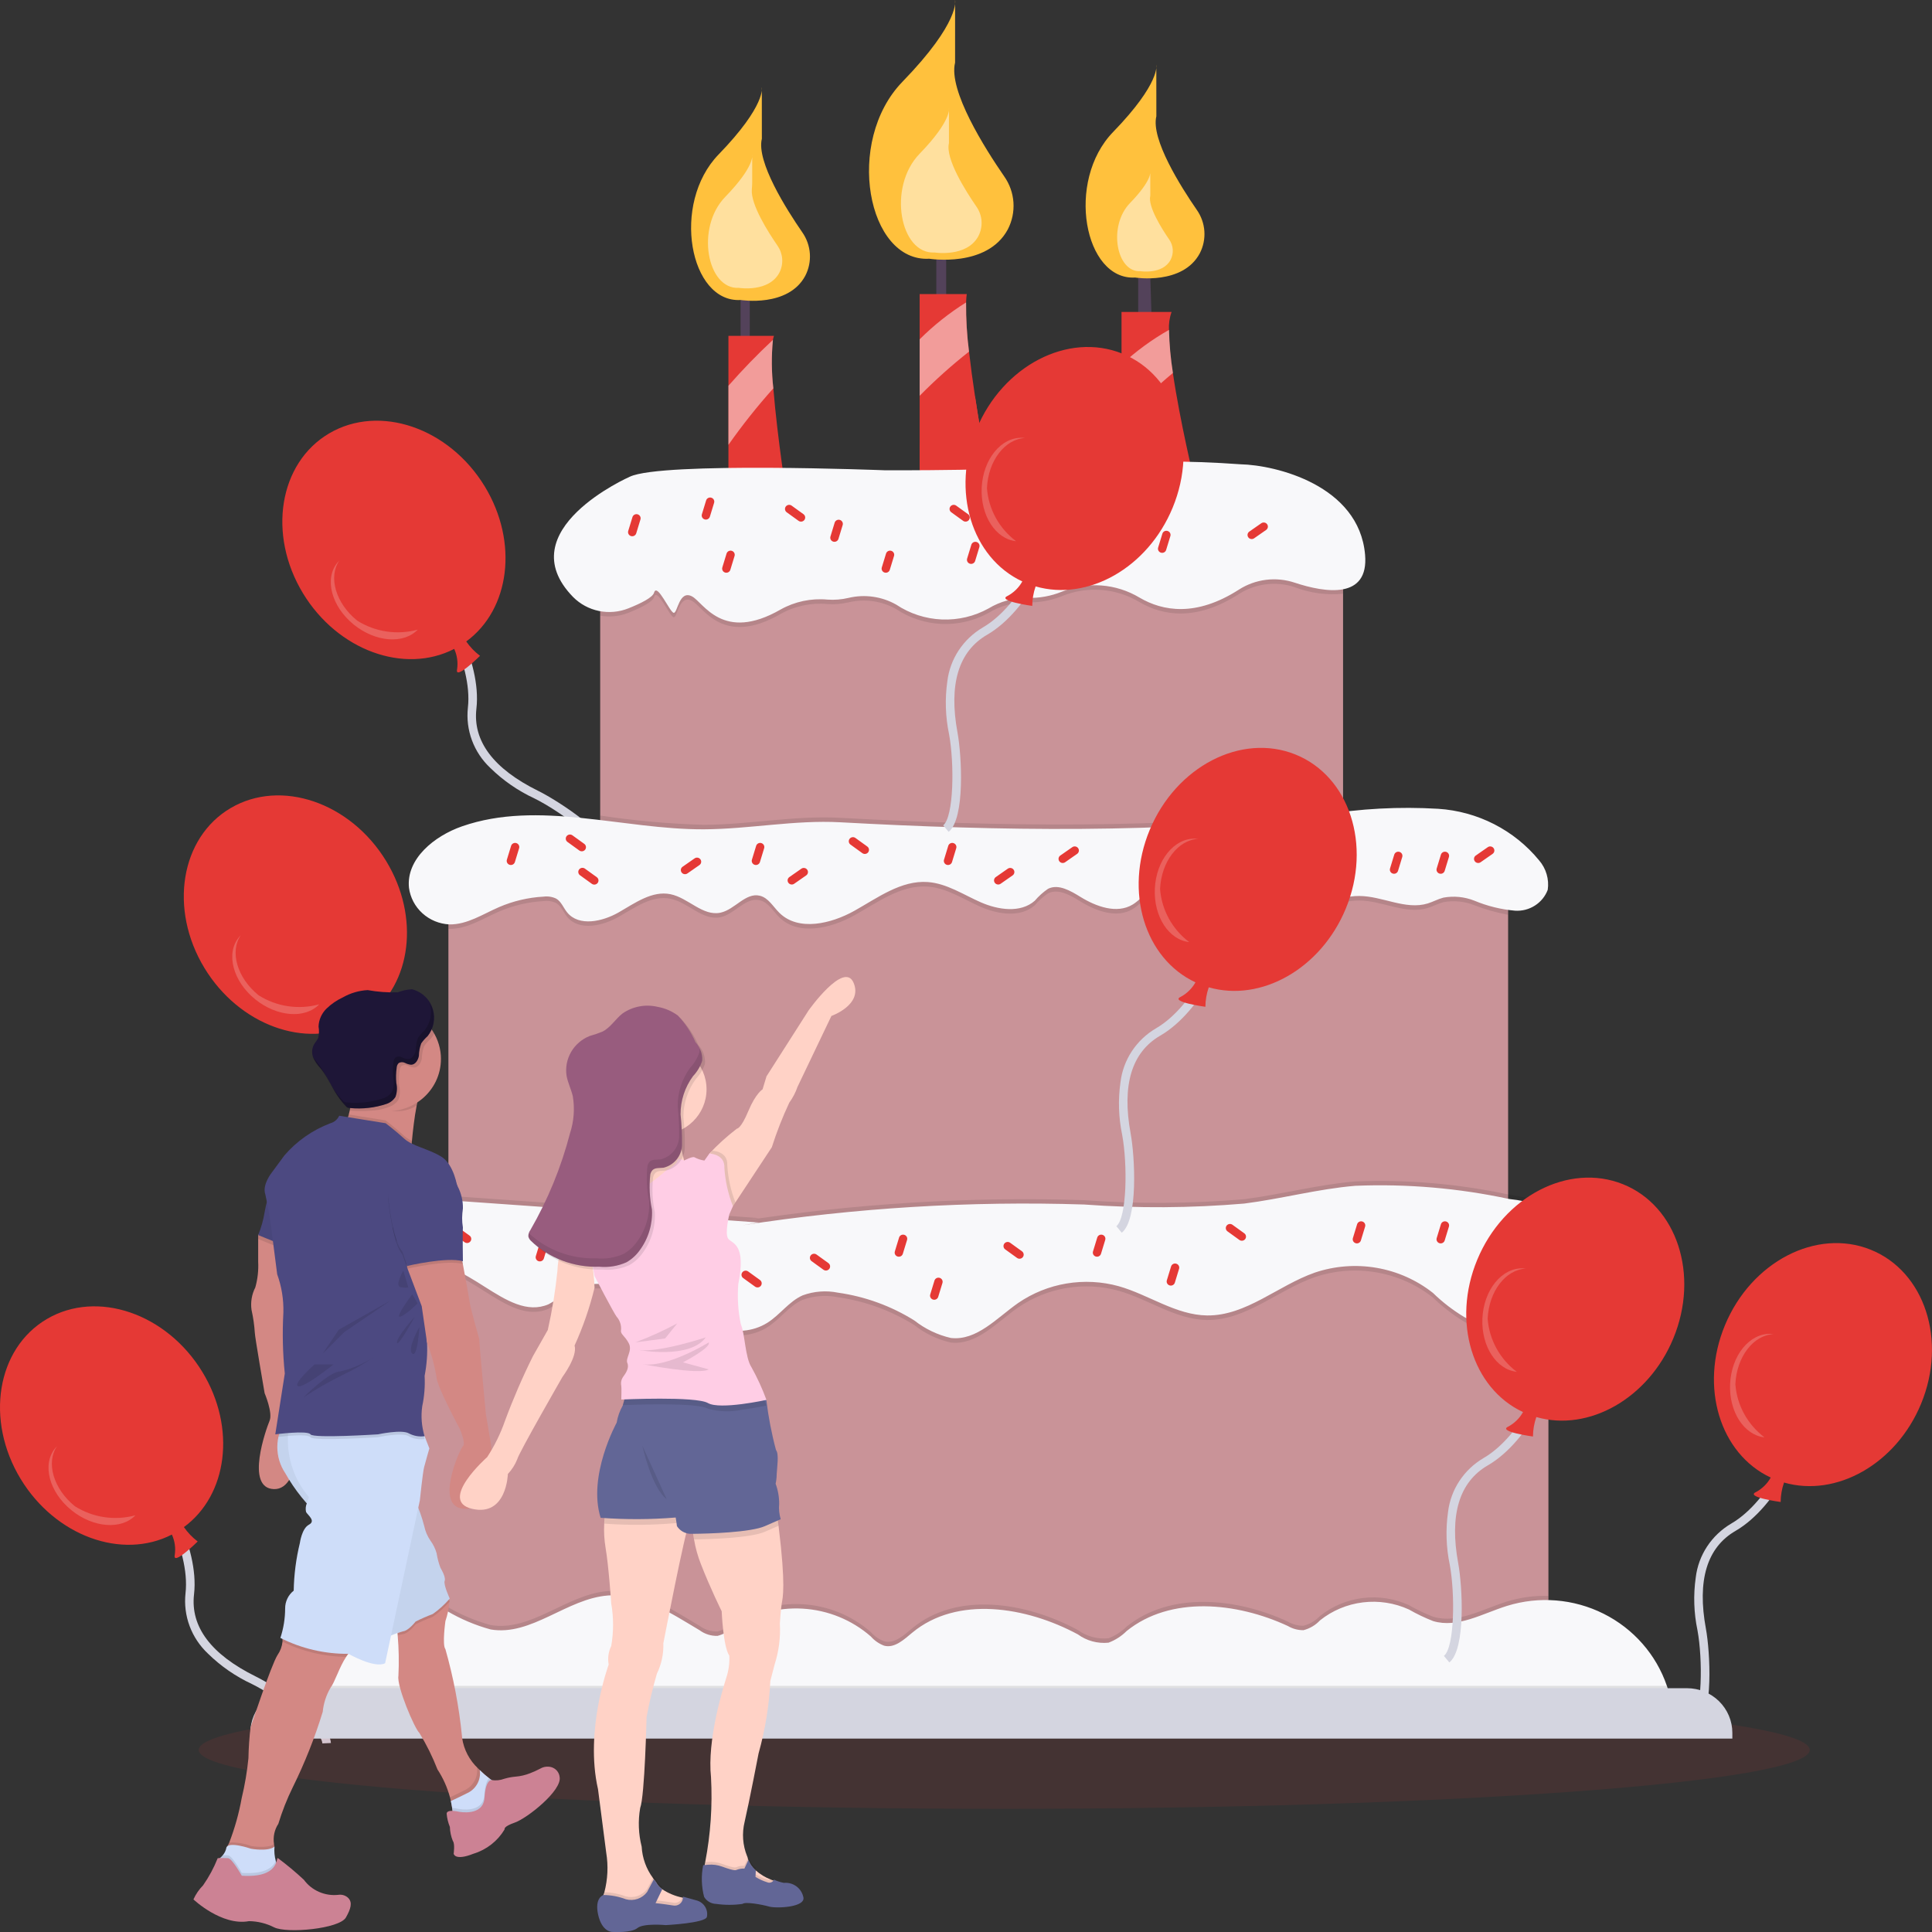 <svg width="95" height="95" viewBox="0 0 95 95" fill="none" xmlns="http://www.w3.org/2000/svg">
<rect x="0" y="0" width="95" height="95" fill="#333333" stroke="none"/>
<path d="M16.271 85.708L15.85 85.726C15.821 85.056 13.7 83.454 12.383 82.804C11.582 82.431 10.852 81.926 10.225 81.31C9.823 80.932 9.515 80.469 9.323 79.955C9.132 79.442 9.063 78.891 9.122 78.347C9.379 76.097 7.536 73.266 7.518 73.238L7.872 73.012C7.951 73.132 9.818 75.995 9.541 78.395C9.357 79.99 10.378 81.349 12.572 82.434C13.608 82.944 16.227 84.669 16.271 85.708Z" fill="#D4D5E0"/>
<path d="M9.956 67.471C8.198 64.577 4.773 63.407 2.305 64.858C-0.164 66.309 -0.74 69.831 1.017 72.725C2.724 75.534 6.002 76.719 8.451 75.457C8.595 75.771 8.645 76.119 8.593 76.46C8.469 77.034 9.721 75.797 9.721 75.797C9.458 75.599 9.229 75.36 9.043 75.09C11.194 73.516 11.621 70.212 9.956 67.471Z" fill="#E53935"/>
<path opacity="0.2" d="M3.681 74.064C2.622 73.207 2.251 71.911 2.807 71.107C2.777 71.138 2.748 71.171 2.72 71.202C2.055 71.998 2.411 73.368 3.515 74.262C4.588 75.13 5.972 75.232 6.66 74.509C6.16 74.646 5.636 74.677 5.122 74.6C4.609 74.523 4.118 74.341 3.681 74.064Z" fill="white"/>
<path d="M30.156 42.159L29.735 42.177C29.706 41.507 27.585 39.905 26.268 39.255C25.467 38.882 24.737 38.377 24.11 37.761C23.708 37.384 23.399 36.92 23.208 36.406C23.017 35.893 22.948 35.343 23.007 34.799C23.264 32.548 21.421 29.717 21.402 29.689L21.756 29.463C21.836 29.584 23.703 32.446 23.426 34.846C23.242 36.441 24.263 37.8 26.457 38.885C27.492 39.395 30.111 41.12 30.156 42.159Z" fill="#D4D5E0"/>
<path d="M23.839 23.922C22.081 21.028 18.656 19.859 16.188 21.309C13.719 22.761 13.143 26.282 14.9 29.176C16.607 31.986 19.885 33.17 22.334 31.908C22.478 32.222 22.527 32.57 22.476 32.911C22.352 33.485 23.604 32.248 23.604 32.248C23.34 32.05 23.112 31.811 22.926 31.542C25.077 29.967 25.503 26.663 23.839 23.922Z" fill="#E53935"/>
<path opacity="0.2" d="M17.562 30.516C16.503 29.659 16.132 28.362 16.688 27.559C16.658 27.589 16.628 27.622 16.601 27.654C15.935 28.449 16.292 29.819 17.396 30.713C18.469 31.581 19.853 31.683 20.541 30.96C20.041 31.097 19.517 31.128 19.003 31.051C18.49 30.974 17.999 30.792 17.562 30.516Z" fill="white"/>
<path d="M25.309 60.584L24.887 60.602C24.858 59.932 22.737 58.33 21.42 57.68C20.619 57.307 19.889 56.802 19.262 56.186C18.86 55.808 18.552 55.345 18.36 54.831C18.169 54.318 18.1 53.767 18.159 53.224C18.416 50.973 16.573 48.142 16.555 48.114L16.909 47.888C16.989 48.008 18.855 50.871 18.578 53.271C18.394 54.866 19.415 56.225 21.61 57.31C22.645 57.82 25.264 59.545 25.309 60.584Z" fill="#D4D5E0"/>
<path d="M18.993 42.347C17.235 39.453 13.81 38.283 11.342 39.734C8.874 41.185 8.297 44.707 10.054 47.601C11.761 50.41 15.04 51.595 17.488 50.333C17.632 50.647 17.682 50.995 17.63 51.336C17.506 51.91 18.758 50.673 18.758 50.673C18.495 50.475 18.266 50.236 18.08 49.967C20.232 48.392 20.658 45.088 18.993 42.347Z" fill="#E53935"/>
<path opacity="0.2" d="M12.716 48.94C11.657 48.083 11.286 46.787 11.842 45.983C11.812 46.013 11.783 46.045 11.755 46.078C11.09 46.874 11.446 48.244 12.55 49.138C13.623 50.006 15.007 50.108 15.695 49.385C15.195 49.522 14.671 49.553 14.157 49.476C13.644 49.399 13.153 49.217 12.716 48.94Z" fill="white"/>
<path d="M83.448 84.967L83.18 84.647C83.706 84.221 83.731 81.591 83.468 80.164C83.289 79.31 83.26 78.432 83.383 77.568C83.448 77.024 83.639 76.503 83.941 76.044C84.243 75.584 84.649 75.2 85.126 74.918C87.109 73.769 88.299 70.616 88.311 70.584L88.706 70.726C88.656 70.861 87.454 74.05 85.34 75.276C83.933 76.09 83.444 77.709 83.883 80.089C84.09 81.211 84.264 84.304 83.448 84.967Z" fill="#D4D5E0"/>
<path d="M94.46 69.034C95.752 65.912 94.642 62.516 91.979 61.448C89.317 60.38 86.109 62.046 84.817 65.168C83.561 68.199 84.572 71.488 87.07 72.654C86.902 72.956 86.649 73.204 86.341 73.369C85.8 73.617 87.558 73.856 87.558 73.856C87.561 73.53 87.617 73.207 87.724 72.899C90.293 73.64 93.235 71.99 94.46 69.034Z" fill="#E53935"/>
<path opacity="0.2" d="M85.331 68.067C85.39 66.719 86.217 65.649 87.206 65.602C87.163 65.596 87.12 65.592 87.078 65.59C86.031 65.546 85.133 66.65 85.072 68.056C85.012 69.421 85.762 70.569 86.763 70.677C86.351 70.365 86.01 69.972 85.763 69.522C85.516 69.072 85.369 68.576 85.331 68.067Z" fill="white"/>
<path opacity="0.1" d="M49.379 88.943C71.254 88.943 88.988 87.646 88.988 86.047C88.988 84.448 71.254 83.151 49.379 83.151C27.503 83.151 9.77 84.448 9.77 86.047C9.77 87.646 27.503 88.943 49.379 88.943Z" fill="#E53935"/>
<path d="M46.041 10.605V15.157H46.526V10.385L46.041 10.605Z" fill="#53425A"/>
<path d="M55.967 11.817V16.038H56.639L56.489 11.34L55.967 11.817Z" fill="#53425A"/>
<path d="M36.867 12.624L36.416 13.102V17.213H36.867V12.624Z" fill="#53425A"/>
<path d="M38.729 24.738H35.818V16.516H38.057C38.034 16.579 38.017 16.644 38.006 16.711C37.928 17.504 37.935 18.303 38.027 19.095C38.222 21.542 38.729 24.738 38.729 24.738Z" fill="#E53935"/>
<path d="M48.878 24.738L45.221 25.181V14.46H47.536C47.521 14.581 47.511 14.719 47.505 14.872C47.498 15.68 47.546 16.489 47.649 17.291C47.728 17.988 47.83 18.739 47.943 19.485C48.03 20.063 48.125 20.638 48.218 21.185C48.552 23.149 48.878 24.738 48.878 24.738Z" fill="#E53935"/>
<path d="M58.728 23.636L55.147 23.93V15.34H57.609C57.508 15.623 57.464 15.923 57.48 16.223C57.496 16.932 57.561 17.639 57.673 18.339C58.024 20.745 58.728 23.636 58.728 23.636Z" fill="#E53935"/>
<path d="M37.46 4.291C37.46 4.291 37.684 5.172 35.336 7.594C32.987 10.017 33.919 14.899 36.418 14.751C36.418 14.751 38.755 15.131 39.595 13.565C39.77 13.227 39.849 12.849 39.822 12.471C39.796 12.093 39.666 11.729 39.446 11.417C38.673 10.298 37.183 7.946 37.462 6.822L37.46 4.291Z" fill="#FFC13D"/>
<path opacity="0.5" d="M36.987 7.621C36.987 7.621 37.127 8.171 35.659 9.684C34.19 11.197 34.773 14.245 36.335 14.155C36.335 14.155 37.827 14.397 38.337 13.381C38.437 13.172 38.48 12.941 38.46 12.711C38.44 12.481 38.359 12.26 38.225 12.07C37.769 11.409 36.916 10.065 36.968 9.327C36.977 9.211 36.987 9.096 36.987 8.98V7.621Z" fill="white"/>
<path d="M56.858 3.187C56.858 3.187 57.083 4.067 54.734 6.49C52.386 8.912 53.318 13.795 55.816 13.647C55.816 13.647 58.153 14.027 58.994 12.46C59.169 12.123 59.247 11.745 59.221 11.366C59.194 10.988 59.064 10.624 58.844 10.313C58.072 9.194 56.582 6.841 56.86 5.717L56.858 3.187Z" fill="#FFC13D"/>
<path opacity="0.5" d="M56.561 8.438C56.561 8.438 56.666 8.85 55.566 9.983C54.465 11.117 54.902 13.403 56.072 13.334C56.072 13.334 57.167 13.511 57.559 12.779C57.641 12.621 57.678 12.444 57.666 12.267C57.654 12.09 57.593 11.92 57.49 11.774C57.128 11.25 56.431 10.149 56.562 9.621L56.561 8.438Z" fill="white"/>
<path d="M46.964 0C46.964 0 47.236 1.072 44.378 4.017C41.519 6.963 42.654 12.9 45.693 12.722C45.693 12.722 48.535 13.183 49.556 11.28C49.769 10.869 49.864 10.409 49.833 9.949C49.801 9.489 49.643 9.046 49.375 8.668C48.436 7.307 46.624 4.447 46.963 3.08L46.964 0Z" fill="#FFC13D"/>
<path opacity="0.5" d="M46.662 5.317C46.662 5.317 46.814 5.915 45.22 7.559C43.625 9.202 44.258 12.515 45.954 12.415C45.954 12.415 47.539 12.672 48.109 11.61C48.228 11.381 48.281 11.125 48.264 10.868C48.246 10.612 48.158 10.365 48.008 10.153C47.484 9.394 46.474 7.798 46.662 7.036V5.317Z" fill="white"/>
<path opacity="0.5" d="M38.027 19.095C37.236 19.978 36.498 20.906 35.818 21.874V18.969C36.509 18.181 37.24 17.427 38.007 16.711C37.929 17.504 37.936 18.303 38.027 19.095Z" fill="white"/>
<path opacity="0.5" d="M47.648 17.29C46.793 17.963 45.983 18.689 45.221 19.462V16.685C45.91 15.998 46.676 15.389 47.504 14.871C47.497 15.68 47.545 16.488 47.648 17.29Z" fill="white"/>
<path d="M48.216 21.185C47.315 21.96 46.08 23.063 45.221 23.831V21.843C46.119 21.031 47.216 20.095 47.942 19.484C48.029 20.063 48.123 20.637 48.216 21.185Z" fill="#E53935"/>
<path opacity="0.5" d="M57.675 18.339C56.812 19.05 55.808 20.028 55.147 20.701V17.93C55.855 17.272 56.639 16.698 57.483 16.22C57.498 16.93 57.563 17.637 57.675 18.339Z" fill="white"/>
<path d="M66.041 26.72H29.512V43.166H66.041V26.72Z" fill="#C99398"/>
<path opacity="0.1" d="M66.04 26.72V29.195C65.231 29.274 64.415 29.162 63.658 28.87C63.205 28.72 62.724 28.672 62.25 28.731C61.775 28.79 61.321 28.954 60.92 29.21C58.816 30.563 57.173 30.277 56.028 29.605C55.46 29.264 54.819 29.06 54.155 29.009C53.492 28.959 52.827 29.064 52.213 29.315C51.677 29.532 51.101 29.636 50.522 29.62C49.844 29.611 49.178 29.792 48.602 30.141C47.903 30.527 47.108 30.713 46.308 30.68C45.507 30.646 44.731 30.394 44.068 29.951C43.359 29.549 42.52 29.43 41.724 29.619C41.384 29.699 41.033 29.727 40.683 29.702C39.884 29.628 39.081 29.799 38.384 30.19C35.531 31.829 34.586 29.838 34.026 29.546C33.392 29.215 33.318 30.353 33.131 30.353C32.943 30.353 32.31 28.849 32.16 29.362C32.09 29.603 31.503 29.893 30.898 30.133C30.459 30.307 29.978 30.356 29.512 30.274V26.72H66.04Z" fill="black"/>
<path d="M30.969 23.441C30.969 23.441 24.982 26.069 28.177 29.353C28.523 29.703 28.966 29.943 29.452 30.043C29.937 30.142 30.442 30.097 30.901 29.913C31.505 29.673 32.092 29.383 32.162 29.142C32.312 28.629 32.946 30.134 33.133 30.134C33.319 30.134 33.394 28.994 34.028 29.326C34.59 29.619 35.532 31.61 38.385 29.97C39.083 29.579 39.886 29.409 40.685 29.483C41.034 29.508 41.385 29.48 41.726 29.399C42.522 29.21 43.361 29.329 44.07 29.731C44.733 30.174 45.509 30.427 46.309 30.46C47.11 30.494 47.905 30.307 48.604 29.921C49.18 29.572 49.846 29.391 50.524 29.4C51.103 29.416 51.679 29.312 52.214 29.094C52.829 28.843 53.494 28.739 54.157 28.789C54.821 28.84 55.462 29.043 56.03 29.384C57.177 30.058 58.82 30.343 60.923 28.99C61.323 28.734 61.778 28.57 62.252 28.511C62.726 28.452 63.207 28.5 63.66 28.65C65.19 29.157 67.317 29.474 67.123 27.272C66.825 23.858 62.721 22.867 61.004 22.83C58.42 22.643 55.826 22.643 53.242 22.83C50.033 23.161 43.504 23.124 43.504 23.124C43.504 23.124 32.541 22.694 30.969 23.441Z" fill="#F8F8FA"/>
<path d="M74.157 43.166H22.049V63.3H74.157V43.166Z" fill="#C99398"/>
<path opacity="0.1" d="M66.042 39.73V43.165H45.729C45.694 43.161 45.659 43.157 45.625 43.155C45.453 43.142 45.281 43.146 45.11 43.165H29.514V40.102C31.203 40.358 32.907 40.51 34.616 40.558C36.858 40.548 39.074 40.09 41.32 40.214C49.174 40.643 57.173 40.771 64.997 39.856C65.344 39.815 65.693 39.772 66.042 39.73Z" fill="black"/>
<path opacity="0.1" d="M74.158 43.166V44.982C73.591 44.877 73.036 44.72 72.499 44.512C72.014 44.319 71.484 44.267 70.97 44.362C70.706 44.431 70.465 44.568 70.204 44.647C69.114 44.982 67.977 44.284 66.834 44.28C65.701 44.276 64.688 44.947 63.582 45.192C61.873 45.572 60.126 44.907 58.488 44.292C58.177 44.125 57.833 44.026 57.479 44.001C57.126 43.976 56.771 44.026 56.438 44.146C56.166 44.295 55.961 44.54 55.696 44.7C54.92 45.172 53.905 44.804 53.131 44.328C52.642 44.027 52.05 43.674 51.534 43.927C51.29 44.093 51.07 44.291 50.88 44.516C50.182 45.131 49.083 44.966 48.226 44.592C47.37 44.217 46.558 43.664 45.625 43.596C44.308 43.498 43.155 44.371 42.007 45.011C40.858 45.651 39.266 46.029 38.328 45.114C38.018 44.811 37.789 44.373 37.363 44.268C36.661 44.096 36.134 44.951 35.426 45.101C34.554 45.286 33.845 44.373 32.97 44.193C32.066 44.007 31.224 44.626 30.426 45.08C29.628 45.534 28.468 45.794 27.89 45.086C27.705 44.86 27.605 44.557 27.352 44.407C27.159 44.314 26.942 44.279 26.729 44.309C25.972 44.35 25.228 44.525 24.534 44.825C23.737 45.17 22.966 45.689 22.096 45.673C22.08 45.673 22.064 45.673 22.049 45.673V43.164L74.158 43.166Z" fill="black"/>
<path d="M34.613 40.779C30.616 40.795 26.488 39.322 22.72 40.632C21.352 41.108 19.966 42.234 20.11 43.653C20.174 44.135 20.408 44.579 20.771 44.908C21.134 45.237 21.602 45.431 22.095 45.455C22.966 45.471 23.737 44.952 24.533 44.607C25.228 44.306 25.971 44.13 26.729 44.089C26.942 44.061 27.159 44.095 27.352 44.188C27.604 44.337 27.705 44.641 27.89 44.867C28.469 45.576 29.628 45.318 30.426 44.861C31.225 44.403 32.067 43.784 32.971 43.97C33.845 44.15 34.555 45.063 35.427 44.878C36.135 44.727 36.661 43.874 37.364 44.045C37.788 44.149 38.018 44.588 38.329 44.891C39.265 45.807 40.859 45.428 42.007 44.788C43.156 44.147 44.309 43.275 45.625 43.372C46.559 43.441 47.371 43.994 48.227 44.368C49.083 44.743 50.183 44.907 50.881 44.292C51.071 44.068 51.291 43.87 51.535 43.703C52.05 43.45 52.643 43.805 53.132 44.105C53.904 44.581 54.921 44.949 55.697 44.477C55.962 44.316 56.167 44.071 56.439 43.923C56.771 43.802 57.126 43.753 57.48 43.778C57.834 43.803 58.177 43.902 58.489 44.069C60.126 44.683 61.874 45.346 63.584 44.968C64.689 44.724 65.703 44.052 66.835 44.057C67.977 44.061 69.115 44.758 70.206 44.424C70.463 44.344 70.707 44.208 70.971 44.139C71.485 44.044 72.016 44.096 72.5 44.289C73.136 44.554 73.809 44.72 74.496 44.78C74.841 44.803 75.184 44.715 75.474 44.529C75.764 44.344 75.986 44.072 76.105 43.753C76.143 43.495 76.124 43.233 76.05 42.983C75.977 42.733 75.85 42.501 75.679 42.303C75.075 41.567 74.323 40.962 73.47 40.526C72.617 40.09 71.681 39.832 70.722 39.77C68.806 39.656 66.884 39.758 64.992 40.075C57.168 40.99 49.17 40.862 41.316 40.433C39.072 40.311 36.856 40.768 34.613 40.779Z" fill="#F8F8FA"/>
<path d="M76.139 61.482H18.523V84.829H76.139V61.482Z" fill="#C99398"/>
<path opacity="0.1" d="M76.394 60.843C73.512 61.455 70.593 61.881 67.655 62.12C66.669 61.951 65.655 62.027 64.707 62.341C64.689 62.347 64.671 62.352 64.653 62.359C62.838 62.992 61.275 64.49 59.349 64.466C57.813 64.446 56.484 63.447 55.007 63.029C54.585 62.909 54.15 62.839 53.711 62.821C53.413 62.806 53.114 62.814 52.817 62.845C51.032 62.891 49.246 62.908 47.461 62.873C44.841 62.822 42.228 62.651 39.614 62.481L31.232 61.936L23.346 61.424L21.41 61.297C20.714 61.252 20.198 61.4 19.917 60.79C19.793 60.439 19.761 60.062 19.826 59.695C19.89 59.329 20.049 58.984 20.287 58.695C20.638 58.701 20.991 58.726 21.341 58.75C26.663 59.119 31.985 59.501 37.307 59.895L36.489 60.037C42.047 59.176 47.675 58.833 53.299 59.014C55.92 59.206 58.552 59.19 61.17 58.968C63.001 58.736 64.796 58.248 66.636 58.094C69.174 57.991 71.716 58.209 74.198 58.742C74.724 58.823 75.246 58.932 75.76 59.068C75.855 59.694 76.07 60.296 76.394 60.843Z" fill="black"/>
<path opacity="0.1" d="M76.139 61.482V63.678C75.42 63.573 74.716 63.469 74.279 63.971C74.075 64.208 73.995 64.53 73.796 64.772C73.56 64.996 73.257 65.139 72.931 65.177C72.606 65.216 72.276 65.149 71.993 64.987C71.437 64.65 70.921 64.252 70.457 63.8C69.653 63.165 68.7 62.74 67.684 62.566C66.669 62.39 65.626 62.471 64.651 62.799C62.835 63.432 61.272 64.93 59.347 64.906C57.81 64.886 56.481 63.887 55.004 63.469C54.169 63.238 53.292 63.192 52.436 63.335C51.581 63.478 50.768 63.806 50.057 64.296C49.012 65.026 48.024 66.159 46.751 66.015C46.095 65.865 45.482 65.571 44.957 65.156C43.817 64.443 42.536 63.976 41.199 63.786C40.619 63.669 40.017 63.715 39.461 63.918C38.784 64.219 38.346 64.883 37.717 65.273C36.257 66.177 34.363 65.361 32.857 64.532C31.351 63.703 29.486 62.854 27.994 63.709C27.666 63.943 27.323 64.159 26.97 64.356C24.872 65.263 22.811 61.771 20.657 62.543C20.171 62.717 19.784 63.092 19.305 63.286C19.057 63.385 18.788 63.422 18.521 63.394V61.486L76.139 61.482Z" fill="black"/>
<path d="M37.31 60.114C31.988 59.72 26.667 59.338 21.345 58.969C20.424 58.851 19.489 58.897 18.584 59.103C18.132 59.212 17.718 59.437 17.383 59.753C17.048 60.07 16.804 60.468 16.676 60.908C16.637 61.24 16.682 61.577 16.809 61.888C16.936 62.198 17.139 62.473 17.401 62.687C17.662 62.901 17.974 63.047 18.308 63.112C18.641 63.178 18.986 63.16 19.311 63.061C19.79 62.867 20.176 62.491 20.663 62.318C22.817 61.547 24.878 65.041 26.976 64.132C27.329 63.935 27.671 63.719 28 63.485C29.493 62.632 31.357 63.485 32.862 64.308C34.368 65.132 36.262 65.955 37.724 65.049C38.352 64.659 38.79 63.995 39.468 63.695C40.023 63.491 40.625 63.445 41.206 63.563C42.543 63.752 43.824 64.219 44.964 64.933C45.489 65.347 46.102 65.641 46.758 65.791C48.031 65.936 49.018 64.802 50.063 64.072C50.775 63.583 51.587 63.255 52.443 63.112C53.298 62.969 54.176 63.014 55.011 63.245C56.487 63.663 57.817 64.663 59.353 64.683C61.278 64.707 62.841 63.208 64.656 62.575C65.631 62.247 66.675 62.167 67.69 62.342C68.706 62.517 69.659 62.942 70.463 63.577C70.927 64.029 71.443 64.426 72 64.762C72.283 64.925 72.612 64.992 72.938 64.953C73.263 64.914 73.567 64.772 73.802 64.548C74.001 64.306 74.08 63.983 74.286 63.747C75.126 62.781 76.956 64.058 77.975 63.275C78.211 63.08 78.375 62.815 78.442 62.519C78.524 62.008 78.448 61.483 78.223 61.015C77.998 60.547 77.635 60.156 77.182 59.893C76.265 59.384 75.252 59.065 74.204 58.956C71.723 58.423 69.182 58.205 66.644 58.308C64.804 58.461 63.009 58.951 61.177 59.182C58.559 59.404 55.928 59.42 53.307 59.228C47.683 59.047 42.054 59.39 36.496 60.251" fill="#F8F8FA"/>
<path opacity="0.1" d="M76.139 78.473V83.957C73.934 84.068 71.729 84.179 69.523 84.288C65.961 84.467 62.395 84.645 58.83 84.577C55.817 84.518 52.81 84.285 49.798 84.192C43.465 83.998 37.116 84.433 30.797 83.934C28.776 83.775 26.761 83.52 24.736 83.407C22.666 83.294 20.59 83.324 18.523 83.495V78.327C18.714 78.311 18.904 78.307 19.095 78.314C20.094 78.346 21.076 78.579 21.98 78.999C22.65 79.396 23.372 79.701 24.125 79.907C26.129 80.247 27.87 78.387 29.898 78.236C31.531 78.117 32.999 79.114 34.4 79.946C34.653 80.134 34.963 80.231 35.28 80.222C35.535 80.156 35.77 80.031 35.965 79.856C36.986 79.154 38.219 78.811 39.463 78.883C40.708 78.955 41.891 79.438 42.821 80.254C42.998 80.455 43.222 80.61 43.474 80.706C43.989 80.84 44.449 80.402 44.856 80.065C47.064 78.234 50.465 78.784 52.998 80.15C53.431 80.466 53.969 80.611 54.505 80.557C54.841 80.431 55.145 80.235 55.397 79.983C57.554 78.242 60.798 78.566 63.322 79.736C63.555 79.873 63.821 79.944 64.092 79.942C64.404 79.862 64.687 79.695 64.906 79.461C65.511 78.978 66.241 78.672 67.014 78.577C67.787 78.483 68.571 78.604 69.277 78.927C69.659 79.146 70.057 79.337 70.468 79.497C71.674 79.859 72.898 79.123 74.102 78.749C74.761 78.547 75.449 78.453 76.139 78.473Z" fill="black"/>
<path d="M82.212 83.874C77.983 84.085 73.753 84.297 69.524 84.508C65.962 84.686 62.397 84.864 58.831 84.797C55.818 84.738 52.811 84.505 49.799 84.412C43.466 84.218 37.117 84.653 30.799 84.154C28.777 83.995 26.762 83.74 24.737 83.627C22.458 83.504 20.173 83.551 17.902 83.769C17.344 83.899 16.772 83.963 16.198 83.959C15.691 83.857 15.884 83.8 16.05 83.325C16.1 83.185 16.142 83.042 16.176 82.897C16.291 82.316 16.365 81.727 16.397 81.135C16.385 80.743 16.453 80.353 16.596 79.987C16.739 79.621 16.955 79.287 17.23 79.004C17.775 78.631 18.438 78.463 19.097 78.53C20.096 78.563 21.078 78.796 21.982 79.216C22.652 79.612 23.374 79.918 24.128 80.124C26.132 80.464 27.872 78.604 29.9 78.453C31.534 78.334 33.001 79.331 34.402 80.163C34.655 80.351 34.966 80.448 35.282 80.439C35.537 80.373 35.773 80.248 35.967 80.073C36.989 79.371 38.221 79.028 39.466 79.1C40.71 79.172 41.893 79.655 42.823 80.471C43 80.672 43.224 80.827 43.476 80.922C43.991 81.057 44.452 80.618 44.858 80.281C47.066 78.45 50.468 79.001 53.001 80.366C53.434 80.682 53.971 80.828 54.507 80.774C54.843 80.648 55.147 80.452 55.399 80.2C57.557 78.459 60.801 78.782 63.325 79.953C63.557 80.09 63.823 80.162 64.094 80.159C64.407 80.078 64.69 79.91 64.909 79.675C65.514 79.192 66.244 78.886 67.017 78.792C67.79 78.698 68.574 78.819 69.28 79.142C69.662 79.361 70.06 79.552 70.471 79.712C71.677 80.074 72.901 79.338 74.105 78.964C75.677 78.476 77.381 78.614 78.85 79.349C80.32 80.084 81.438 81.358 81.963 82.895C82.074 83.214 82.157 83.542 82.212 83.874Z" fill="#F8F8FA"/>
<path opacity="0.1" d="M82.212 83.875C77.983 84.086 73.753 84.297 69.524 84.508C65.962 84.687 62.397 84.865 58.831 84.797C55.818 84.739 52.811 84.505 49.799 84.412C43.466 84.219 37.117 84.654 30.799 84.155C28.777 83.995 26.762 83.74 24.737 83.627C22.458 83.504 20.173 83.552 17.902 83.769C17.344 83.9 16.772 83.964 16.198 83.959C15.691 83.858 15.884 83.801 16.05 83.326C16.1 83.185 16.142 83.042 16.176 82.897H81.963C82.074 83.214 82.157 83.539 82.212 83.87L82.212 83.875Z" fill="black"/>
<path d="M14.542 83.012H82.952C83.544 83.012 84.111 83.243 84.53 83.654C84.948 84.066 85.183 84.624 85.183 85.206V85.489H12.309V85.206C12.309 84.918 12.366 84.632 12.479 84.366C12.591 84.1 12.755 83.857 12.963 83.654C13.17 83.45 13.416 83.288 13.687 83.178C13.958 83.068 14.249 83.011 14.542 83.012Z" fill="#D4D5E0"/>
<path d="M31.492 25.543C31.525 25.436 31.463 25.324 31.355 25.291C31.246 25.259 31.132 25.32 31.099 25.427L30.891 26.108C30.859 26.215 30.92 26.328 31.029 26.36C31.137 26.392 31.252 26.331 31.285 26.224L31.492 25.543Z" fill="#E53935"/>
<path d="M25.526 41.708C25.558 41.601 25.497 41.489 25.388 41.456C25.279 41.424 25.165 41.485 25.132 41.592L24.924 42.273C24.892 42.38 24.953 42.493 25.062 42.525C25.171 42.557 25.285 42.496 25.318 42.389L25.526 41.708Z" fill="#E53935"/>
<path d="M19.135 60.427C19.168 60.32 19.106 60.207 18.997 60.175C18.889 60.143 18.774 60.204 18.742 60.311L18.534 60.992C18.501 61.099 18.563 61.211 18.671 61.243C18.78 61.276 18.895 61.215 18.927 61.108L19.135 60.427Z" fill="#E53935"/>
<path d="M35.114 61.67C35.147 61.563 35.085 61.45 34.976 61.419C34.868 61.386 34.753 61.447 34.721 61.554L34.513 62.235C34.48 62.342 34.542 62.455 34.65 62.487C34.759 62.519 34.873 62.458 34.906 62.351L35.114 61.67Z" fill="#E53935"/>
<path d="M44.602 60.97C44.635 60.863 44.573 60.75 44.464 60.718C44.356 60.686 44.241 60.747 44.209 60.854L44.001 61.535C43.968 61.642 44.03 61.754 44.138 61.786C44.247 61.819 44.361 61.758 44.394 61.651L44.602 60.97Z" fill="#E53935"/>
<path d="M57.977 62.39C58.01 62.283 57.948 62.17 57.839 62.138C57.731 62.106 57.616 62.167 57.584 62.274L57.376 62.955C57.343 63.062 57.405 63.174 57.513 63.206C57.622 63.239 57.736 63.178 57.769 63.071L57.977 62.39Z" fill="#E53935"/>
<path d="M67.125 60.315C67.158 60.208 67.096 60.095 66.988 60.063C66.879 60.031 66.765 60.092 66.732 60.198L66.524 60.88C66.491 60.986 66.553 61.099 66.662 61.131C66.77 61.163 66.885 61.103 66.917 60.996L67.125 60.315Z" fill="#E53935"/>
<path d="M26.95 61.2C26.982 61.093 26.921 60.981 26.812 60.949C26.703 60.917 26.589 60.977 26.556 61.084L26.348 61.765C26.316 61.872 26.377 61.985 26.486 62.017C26.595 62.049 26.709 61.988 26.742 61.882L26.95 61.2Z" fill="#E53935"/>
<path d="M46.342 63.086C46.375 62.979 46.313 62.867 46.205 62.834C46.096 62.802 45.981 62.863 45.949 62.97L45.741 63.651C45.708 63.758 45.77 63.871 45.879 63.903C45.987 63.935 46.102 63.874 46.134 63.767L46.342 63.086Z" fill="#E53935"/>
<path d="M54.346 60.97C54.379 60.863 54.317 60.75 54.208 60.718C54.1 60.686 53.985 60.747 53.953 60.854L53.745 61.535C53.712 61.642 53.774 61.754 53.882 61.786C53.991 61.819 54.105 61.758 54.138 61.651L54.346 60.97Z" fill="#E53935"/>
<path d="M71.246 60.315C71.279 60.208 71.217 60.095 71.109 60.063C71 60.031 70.886 60.092 70.853 60.198L70.645 60.88C70.612 60.986 70.674 61.099 70.783 61.131C70.891 61.163 71.006 61.103 71.038 60.996L71.246 60.315Z" fill="#E53935"/>
<path d="M52.001 25.23C51.909 25.163 51.781 25.183 51.713 25.273C51.646 25.363 51.666 25.489 51.757 25.555L52.34 25.976C52.431 26.042 52.56 26.023 52.627 25.933C52.694 25.843 52.675 25.717 52.583 25.651L52.001 25.23Z" fill="#E53935"/>
<path d="M47.018 24.863C46.927 24.797 46.798 24.817 46.731 24.907C46.664 24.996 46.684 25.123 46.775 25.189L47.358 25.61C47.449 25.676 47.578 25.657 47.645 25.567C47.712 25.477 47.692 25.35 47.601 25.284L47.018 24.863Z" fill="#E53935"/>
<path d="M38.926 24.863C38.835 24.797 38.706 24.817 38.639 24.907C38.572 24.996 38.592 25.123 38.683 25.189L39.266 25.61C39.357 25.676 39.486 25.657 39.553 25.567C39.62 25.477 39.6 25.35 39.509 25.284L38.926 24.863Z" fill="#E53935"/>
<path d="M28.147 41.074C28.055 41.008 27.927 41.028 27.86 41.117C27.793 41.207 27.812 41.334 27.904 41.4L28.486 41.821C28.578 41.887 28.706 41.868 28.774 41.778C28.841 41.688 28.821 41.561 28.73 41.495L28.147 41.074Z" fill="#E53935"/>
<path d="M28.762 42.712C28.671 42.646 28.542 42.665 28.475 42.755C28.408 42.845 28.428 42.971 28.519 43.038L29.102 43.459C29.193 43.525 29.322 43.505 29.389 43.415C29.456 43.325 29.436 43.199 29.345 43.133L28.762 42.712Z" fill="#E53935"/>
<path d="M42.063 41.204C41.972 41.138 41.843 41.157 41.776 41.247C41.709 41.337 41.728 41.464 41.82 41.53L42.403 41.951C42.494 42.017 42.623 41.998 42.69 41.908C42.757 41.818 42.737 41.691 42.646 41.625L42.063 41.204Z" fill="#E53935"/>
<path d="M36.788 62.52C36.696 62.453 36.568 62.473 36.501 62.563C36.433 62.653 36.453 62.779 36.544 62.845L37.127 63.266C37.218 63.332 37.347 63.313 37.414 63.223C37.481 63.133 37.462 63.007 37.37 62.941L36.788 62.52Z" fill="#E53935"/>
<path d="M56.469 42.049C56.378 41.983 56.249 42.002 56.182 42.092C56.115 42.182 56.135 42.308 56.226 42.374L56.809 42.795C56.9 42.862 57.029 42.842 57.096 42.752C57.163 42.662 57.143 42.536 57.052 42.47L56.469 42.049Z" fill="#E53935"/>
<path d="M62.395 42.822C62.304 42.756 62.175 42.776 62.108 42.865C62.041 42.955 62.06 43.082 62.152 43.148L62.734 43.569C62.826 43.635 62.955 43.616 63.022 43.526C63.089 43.436 63.069 43.309 62.978 43.243L62.395 42.822Z" fill="#E53935"/>
<path d="M60.602 60.224C60.511 60.158 60.382 60.177 60.315 60.267C60.248 60.357 60.267 60.483 60.359 60.549L60.942 60.97C61.033 61.036 61.161 61.017 61.229 60.927C61.296 60.837 61.276 60.711 61.185 60.645L60.602 60.224Z" fill="#E53935"/>
<path d="M72.813 62.294C72.722 62.228 72.593 62.247 72.526 62.337C72.459 62.427 72.478 62.553 72.57 62.62L73.153 63.041C73.244 63.107 73.373 63.087 73.44 62.997C73.507 62.907 73.487 62.781 73.396 62.715L72.813 62.294Z" fill="#E53935"/>
<path d="M31.397 61.108C31.305 61.042 31.177 61.062 31.11 61.152C31.043 61.242 31.062 61.368 31.154 61.434L31.736 61.855C31.828 61.921 31.956 61.902 32.024 61.812C32.091 61.722 32.071 61.596 31.98 61.529L31.397 61.108Z" fill="#E53935"/>
<path d="M22.506 60.336C22.415 60.27 22.286 60.289 22.219 60.379C22.152 60.469 22.172 60.596 22.263 60.662L22.846 61.083C22.937 61.149 23.066 61.129 23.133 61.039C23.2 60.95 23.18 60.823 23.089 60.757L22.506 60.336Z" fill="#E53935"/>
<path d="M40.151 61.688C40.059 61.622 39.931 61.642 39.864 61.732C39.797 61.822 39.816 61.948 39.908 62.014L40.49 62.435C40.582 62.501 40.71 62.482 40.778 62.392C40.845 62.302 40.825 62.176 40.734 62.109L40.151 61.688Z" fill="#E53935"/>
<path d="M49.67 61.108C49.579 61.042 49.45 61.062 49.383 61.152C49.316 61.242 49.336 61.368 49.427 61.434L50.01 61.855C50.101 61.921 50.23 61.902 50.297 61.812C50.364 61.722 50.344 61.596 50.253 61.529L49.67 61.108Z" fill="#E53935"/>
<path d="M62.257 26.059C62.35 25.994 62.372 25.868 62.306 25.777C62.241 25.686 62.112 25.665 62.02 25.729L61.43 26.14C61.337 26.205 61.316 26.331 61.381 26.422C61.447 26.513 61.575 26.534 61.667 26.47L62.257 26.059Z" fill="#E53935"/>
<path d="M51.757 27.578C51.85 27.514 51.872 27.388 51.806 27.297C51.741 27.206 51.612 27.184 51.52 27.249L50.93 27.66C50.837 27.724 50.816 27.85 50.881 27.941C50.947 28.032 51.075 28.054 51.167 27.989L51.757 27.578Z" fill="#E53935"/>
<path d="M34.392 42.537C34.485 42.473 34.507 42.347 34.441 42.256C34.375 42.165 34.247 42.143 34.155 42.208L33.565 42.619C33.472 42.683 33.45 42.809 33.516 42.9C33.581 42.991 33.71 43.013 33.802 42.948L34.392 42.537Z" fill="#E53935"/>
<path d="M39.642 43.045C39.735 42.981 39.757 42.855 39.691 42.764C39.625 42.672 39.497 42.651 39.405 42.715L38.815 43.127C38.722 43.191 38.7 43.317 38.766 43.408C38.831 43.499 38.96 43.521 39.052 43.456L39.642 43.045Z" fill="#E53935"/>
<path d="M49.792 43.045C49.885 42.981 49.907 42.855 49.841 42.764C49.776 42.672 49.648 42.651 49.555 42.715L48.965 43.127C48.873 43.191 48.851 43.317 48.916 43.408C48.982 43.499 49.11 43.521 49.203 43.456L49.792 43.045Z" fill="#E53935"/>
<path d="M52.964 41.986C53.057 41.922 53.079 41.796 53.013 41.705C52.948 41.614 52.819 41.592 52.727 41.657L52.137 42.068C52.044 42.132 52.023 42.258 52.088 42.349C52.154 42.441 52.282 42.462 52.374 42.398L52.964 41.986Z" fill="#E53935"/>
<path d="M60.474 42.382C60.567 42.318 60.589 42.191 60.523 42.1C60.457 42.009 60.329 41.988 60.237 42.052L59.647 42.463C59.554 42.528 59.532 42.654 59.598 42.745C59.663 42.836 59.792 42.858 59.884 42.793L60.474 42.382Z" fill="#E53935"/>
<path d="M65.955 41.538C66.047 41.474 66.069 41.348 66.004 41.257C65.938 41.166 65.81 41.144 65.717 41.209L65.127 41.62C65.035 41.684 65.013 41.81 65.078 41.901C65.144 41.992 65.272 42.014 65.365 41.949L65.955 41.538Z" fill="#E53935"/>
<path d="M73.394 41.986C73.487 41.922 73.508 41.796 73.443 41.705C73.377 41.614 73.249 41.592 73.157 41.657L72.567 42.068C72.474 42.132 72.452 42.258 72.518 42.349C72.583 42.441 72.712 42.462 72.804 42.398L73.394 41.986Z" fill="#E53935"/>
<path d="M50.45 24.724C50.482 24.617 50.42 24.504 50.312 24.472C50.203 24.44 50.089 24.501 50.056 24.608L49.848 25.289C49.816 25.396 49.877 25.508 49.986 25.54C50.094 25.572 50.209 25.512 50.242 25.405L50.45 24.724Z" fill="#E53935"/>
<path d="M56.604 24.454C56.637 24.347 56.575 24.235 56.467 24.203C56.358 24.171 56.243 24.231 56.211 24.338L56.003 25.019C55.97 25.126 56.032 25.239 56.14 25.271C56.249 25.303 56.364 25.242 56.396 25.135L56.604 24.454Z" fill="#E53935"/>
<path d="M48.157 26.902C48.189 26.796 48.128 26.683 48.019 26.651C47.91 26.619 47.796 26.679 47.763 26.786L47.555 27.468C47.523 27.574 47.584 27.687 47.693 27.719C47.802 27.751 47.916 27.691 47.949 27.584L48.157 26.902Z" fill="#E53935"/>
<path d="M36.12 27.337C36.152 27.23 36.09 27.117 35.982 27.085C35.873 27.053 35.759 27.114 35.726 27.221L35.518 27.902C35.486 28.009 35.547 28.122 35.656 28.154C35.764 28.186 35.879 28.125 35.912 28.018L36.12 27.337Z" fill="#E53935"/>
<path d="M57.549 26.36C57.582 26.253 57.52 26.14 57.411 26.108C57.303 26.076 57.188 26.136 57.156 26.243L56.948 26.924C56.915 27.031 56.977 27.144 57.086 27.176C57.194 27.208 57.309 27.148 57.341 27.041L57.549 26.36Z" fill="#E53935"/>
<path d="M35.114 24.724C35.147 24.617 35.085 24.504 34.976 24.472C34.868 24.44 34.753 24.501 34.721 24.608L34.513 25.289C34.48 25.396 34.542 25.508 34.65 25.54C34.759 25.572 34.873 25.512 34.906 25.405L35.114 24.724Z" fill="#E53935"/>
<path d="M41.436 25.817C41.468 25.71 41.407 25.597 41.298 25.565C41.19 25.533 41.075 25.593 41.042 25.7L40.835 26.381C40.802 26.488 40.864 26.601 40.972 26.633C41.081 26.665 41.195 26.605 41.228 26.498L41.436 25.817Z" fill="#E53935"/>
<path d="M37.575 41.708C37.607 41.601 37.545 41.489 37.437 41.456C37.328 41.424 37.214 41.485 37.181 41.592L36.973 42.273C36.941 42.38 37.002 42.493 37.111 42.525C37.219 42.557 37.334 42.496 37.367 42.389L37.575 41.708Z" fill="#E53935"/>
<path d="M47.02 41.708C47.053 41.601 46.991 41.489 46.882 41.456C46.774 41.424 46.659 41.485 46.627 41.592L46.419 42.273C46.386 42.38 46.448 42.493 46.556 42.525C46.665 42.557 46.779 42.496 46.812 42.389L47.02 41.708Z" fill="#E53935"/>
<path d="M68.951 42.14C68.984 42.033 68.922 41.92 68.814 41.888C68.705 41.856 68.591 41.917 68.558 42.024L68.35 42.705C68.318 42.812 68.379 42.924 68.488 42.956C68.597 42.989 68.711 42.928 68.744 42.821L68.951 42.14Z" fill="#E53935"/>
<path d="M71.246 42.14C71.279 42.033 71.217 41.92 71.109 41.888C71 41.856 70.886 41.917 70.853 42.024L70.645 42.705C70.612 42.812 70.674 42.924 70.783 42.956C70.891 42.989 71.006 42.928 71.038 42.821L71.246 42.14Z" fill="#E53935"/>
<path d="M43.961 27.337C43.994 27.23 43.932 27.117 43.824 27.085C43.715 27.053 43.6 27.114 43.568 27.221L43.36 27.902C43.327 28.009 43.389 28.122 43.498 28.154C43.606 28.186 43.721 28.125 43.753 28.018L43.961 27.337Z" fill="#E53935"/>
<path d="M40.882 49.956L39.215 53.443C39.12 53.72 38.983 53.981 38.811 54.219C38.477 54.931 38.19 55.663 37.952 56.411L36.163 59.123L36.041 59.308L35.339 59.118L34.848 57.31L34.877 56.786L34.882 56.722C35.297 56.278 35.749 55.869 36.234 55.498C36.234 55.498 36.427 55.52 36.795 54.638C37.163 53.756 37.497 53.565 37.497 53.565L37.69 52.926L39.761 49.682C39.761 49.682 41.499 47.233 41.97 48.32C42.44 49.407 40.882 49.956 40.882 49.956Z" fill="#FFD2C6"/>
<path d="M20.716 53.622C20.627 53.807 20.562 54.003 20.523 54.205C20.512 54.256 20.501 54.31 20.488 54.365C20.373 54.946 20.295 55.678 20.255 56.102C20.235 56.316 20.225 56.452 20.225 56.452C20.225 56.452 16.041 56.176 16.764 55.486C16.951 55.295 17.084 55.059 17.15 54.801C17.171 54.728 17.189 54.654 17.205 54.578C17.238 54.406 17.26 54.231 17.269 54.056C17.269 54.012 17.273 53.968 17.275 53.923C17.283 53.639 17.269 53.353 17.233 53.07C17.233 53.07 18.595 53.062 19.621 53.178C20.309 53.256 20.848 53.39 20.716 53.622Z" fill="#D38884"/>
<path d="M33.953 74.724C33.948 74.784 33.929 74.841 33.897 74.891C33.704 75.168 32.617 80.809 32.617 80.809C32.635 81.322 32.527 81.832 32.302 82.294C32.096 82.999 31.926 83.713 31.793 84.434C31.793 84.434 31.706 88.298 31.479 88.903C31.369 89.534 31.394 90.181 31.552 90.803C31.582 91.359 31.776 91.896 32.108 92.347C32.124 92.368 32.138 92.389 32.15 92.407C32.22 92.506 32.267 92.563 32.267 92.563C32.327 92.678 32.41 92.78 32.513 92.861C32.528 92.874 32.545 92.886 32.562 92.898C32.86 93.095 33.194 93.234 33.545 93.307L33.579 93.314C33.719 93.344 33.81 93.357 33.81 93.357L33.897 93.824L32.968 94.014L31.197 94.134C31.197 94.134 29.11 94.29 29.584 93.374C29.616 93.313 29.645 93.249 29.669 93.184C29.686 93.14 29.703 93.094 29.717 93.047C29.884 92.411 29.916 91.748 29.809 91.1L29.405 87.977C28.74 85.079 29.93 81.851 29.93 81.851C29.873 81.541 29.916 81.221 30.055 80.937C30.176 80.246 30.176 79.539 30.055 78.847C30.055 78.847 29.932 77.001 29.774 76.087C29.711 75.702 29.69 75.313 29.71 74.924C29.718 74.696 29.739 74.469 29.774 74.243L33.773 73.722C33.891 74.043 33.952 74.382 33.953 74.724Z" fill="#FFD2C6"/>
<path opacity="0.1" d="M33.9 93.82L32.971 94.01L31.2 94.13C31.2 94.13 29.112 94.286 29.586 93.371C29.618 93.308 29.647 93.243 29.671 93.177C29.688 93.133 29.705 93.087 29.719 93.04C30.081 93.052 30.438 93.123 30.776 93.25C30.967 93.301 31.169 93.293 31.355 93.228C31.541 93.164 31.703 93.045 31.819 92.887L32.108 92.345L32.15 92.267C32.22 92.366 32.266 92.422 32.266 92.422C32.336 92.556 32.437 92.671 32.561 92.758L32.512 92.859L32.231 93.44C32.231 93.44 32.591 93.476 33.082 93.553C33.177 93.579 33.278 93.567 33.364 93.521C33.45 93.475 33.515 93.397 33.545 93.305L33.578 93.312C33.719 93.343 33.81 93.355 33.81 93.355L33.9 93.82Z" fill="black"/>
<path d="M34.76 94.255C34.69 94.565 32.734 94.661 32.734 94.661C32.734 94.661 31.646 94.557 31.341 94.807C31.035 95.057 30.138 94.997 30.103 94.997C30.069 94.997 29.595 94.979 29.41 94.144C29.23 93.329 29.651 93.188 29.673 93.18C30.051 93.185 30.426 93.257 30.779 93.391C30.969 93.442 31.171 93.435 31.358 93.37C31.544 93.305 31.706 93.186 31.822 93.028L32.152 92.407C32.223 92.507 32.269 92.563 32.269 92.563C32.338 92.697 32.439 92.812 32.564 92.899L32.234 93.581C32.234 93.581 32.593 93.617 33.085 93.694C33.143 93.707 33.204 93.707 33.263 93.695C33.322 93.682 33.377 93.656 33.425 93.62C33.472 93.584 33.511 93.537 33.538 93.484C33.565 93.431 33.58 93.373 33.582 93.314C33.584 93.297 33.586 93.279 33.586 93.262C33.586 93.262 33.892 93.348 34.27 93.452C34.438 93.502 34.582 93.612 34.672 93.76C34.763 93.909 34.794 94.085 34.76 94.255Z" fill="#626696"/>
<path d="M38.441 78.836C38.395 79.112 38.347 79.826 38.347 79.826C38.386 80.509 38.299 81.192 38.09 81.844L37.879 82.656C37.82 83.862 37.626 85.058 37.3 86.222C37.3 86.222 36.849 88.568 36.615 89.581C36.476 90.144 36.519 90.736 36.737 91.274C36.749 91.302 36.755 91.315 36.755 91.315C36.76 91.335 36.764 91.352 36.77 91.371C36.776 91.399 36.785 91.426 36.795 91.453C36.846 91.594 36.924 91.725 37.024 91.838C37.064 91.884 37.107 91.926 37.153 91.965C37.153 91.965 37.157 91.97 37.16 91.972C37.38 92.164 37.632 92.317 37.905 92.423C37.946 92.44 37.985 92.455 38.023 92.469C38.145 92.514 38.269 92.552 38.395 92.583C38.421 92.59 38.437 92.593 38.437 92.593L38.343 93.136L37.104 92.823L35.444 92.293L34.627 91.834C34.627 91.834 34.635 91.789 34.652 91.707C34.652 91.703 34.652 91.697 34.652 91.693C34.659 91.657 34.666 91.614 34.676 91.566C34.942 90.192 35.038 88.791 34.962 87.394C34.765 85.578 35.533 83.07 35.721 82.472C35.833 82.13 35.88 81.771 35.862 81.413C35.557 80.975 35.487 79.228 35.487 79.228C35.487 79.228 34.926 78.1 34.462 76.903C34.308 76.512 34.196 76.107 34.127 75.694C34.074 75.401 34.053 75.104 34.063 74.807C34.063 74.807 37.829 71.425 38.243 74.699C38.257 74.809 38.27 74.916 38.282 75.02C38.652 78.019 38.486 78.57 38.441 78.836Z" fill="#FFD2C6"/>
<path opacity="0.1" d="M38.442 92.594L38.348 93.137L37.109 92.825L35.449 92.295L34.633 91.835C34.633 91.835 34.641 91.791 34.658 91.709C34.658 91.704 34.658 91.699 34.658 91.695C34.665 91.659 34.672 91.616 34.682 91.568L34.798 91.557H34.808C35.044 91.535 35.281 91.567 35.502 91.65C35.774 91.749 36.127 91.864 36.2 91.815C36.325 91.762 36.461 91.738 36.597 91.746L36.77 91.375L36.795 91.318C36.847 91.459 36.925 91.59 37.024 91.703C37.065 91.751 37.11 91.796 37.158 91.837L37.151 91.968L37.141 92.154C37.326 92.27 37.527 92.361 37.737 92.425C37.791 92.438 37.848 92.438 37.903 92.425C37.943 92.441 37.983 92.456 38.02 92.47C38.142 92.516 38.266 92.554 38.392 92.585C38.427 92.591 38.442 92.594 38.442 92.594Z" fill="black"/>
<path d="M37.826 93.751C37.481 93.653 36.646 93.498 36.511 93.619C36.083 93.68 35.648 93.68 35.219 93.619C35.098 93.617 34.98 93.584 34.875 93.523C34.771 93.463 34.684 93.377 34.623 93.274C34.49 92.764 34.474 92.231 34.577 91.715L34.662 91.707L34.805 91.693H34.815C35.051 91.671 35.288 91.703 35.51 91.785C35.781 91.885 36.134 91.999 36.207 91.951C36.332 91.898 36.468 91.875 36.604 91.882L36.802 91.454C36.854 91.595 36.932 91.726 37.032 91.839C37.073 91.887 37.117 91.932 37.165 91.973L37.149 92.29C37.334 92.406 37.535 92.497 37.745 92.561C37.796 92.58 37.852 92.581 37.904 92.565C37.956 92.549 38.001 92.515 38.031 92.471C38.04 92.456 38.047 92.44 38.053 92.424C38.208 92.497 38.373 92.551 38.542 92.584C38.758 92.564 38.973 92.622 39.148 92.746C39.324 92.871 39.447 93.053 39.496 93.26C39.671 93.792 38.168 93.848 37.826 93.751Z" fill="#626696"/>
<path opacity="0.1" d="M33.955 74.724C33.878 74.746 33.808 74.767 33.742 74.787C33.574 74.838 33.402 74.874 33.227 74.895C32.06 74.997 30.886 75.005 29.717 74.92C29.725 74.692 29.746 74.465 29.781 74.24L33.78 73.718C33.897 74.041 33.956 74.381 33.955 74.724Z" fill="black"/>
<path d="M37.443 73.769C37.443 73.769 35.976 73.992 34.782 74.249C34.383 74.335 34.014 74.425 33.742 74.512C33.574 74.562 33.401 74.598 33.227 74.619C31.998 74.72 30.763 74.725 29.534 74.633C28.885 72.563 30.322 69.957 30.322 69.957C30.372 69.66 30.473 69.375 30.621 69.112L30.627 69.091L30.831 68.353H36.285L36.35 68.669L36.489 69.315L37.344 73.315L37.443 73.769Z" fill="#626696"/>
<path opacity="0.1" d="M38.288 75.023L38.255 75.037L37.617 75.316C36.926 75.629 34.858 75.689 34.135 75.696C34.082 75.403 34.06 75.106 34.071 74.809C34.071 74.809 37.837 71.427 38.251 74.701C38.263 74.813 38.275 74.92 38.288 75.023Z" fill="black"/>
<path d="M38.389 74.703L38.256 74.761L37.617 75.04C36.914 75.356 34.78 75.415 34.096 75.42C34.014 75.42 33.952 75.42 33.917 75.42C33.789 75.409 33.665 75.37 33.555 75.304C33.445 75.238 33.353 75.147 33.285 75.04C33.285 74.998 33.253 74.794 33.225 74.618C33.201 74.478 33.18 74.356 33.18 74.356C32.446 74.046 31.736 73.685 31.055 73.275C30.519 72.916 30.654 70.367 30.758 69.084C30.795 68.641 30.827 68.352 30.827 68.352L36.348 68.668L37.121 68.713L37.565 68.809L37.682 68.834C37.782 69.666 37.94 70.491 38.157 71.301C38.314 71.491 38.21 72.129 38.191 72.492C38.191 72.649 38.173 72.804 38.139 72.957C38.257 73.277 38.316 73.614 38.313 73.954C38.29 74.206 38.316 74.46 38.389 74.703Z" fill="#626696"/>
<path d="M13.467 73.222C12.039 73.175 13.092 70.255 13.256 69.859C13.42 69.464 13.012 68.505 13.012 68.505C13.012 68.505 12.53 65.719 12.53 65.537C12.506 65.158 12.451 64.781 12.368 64.409C12.314 64.031 12.38 63.646 12.554 63.305C12.67 62.893 12.717 62.465 12.695 62.038V60.727L13.012 60.312L13.826 61.069L14.052 61.278L14.449 62.745L14.309 64.844L14.239 66.891L14.73 69.721C14.73 69.721 14.894 73.268 13.467 73.222Z" fill="#D38884"/>
<path opacity="0.1" d="M13.912 61.421L12.695 60.925V60.731L13.013 60.316L13.826 61.073L13.912 61.421Z" fill="black"/>
<path d="M13.35 58.43C13.194 58.807 13.081 59.201 13.013 59.603C12.95 59.989 12.844 60.368 12.695 60.731L14.052 61.283L13.35 58.43Z" fill="#4C4981"/>
<path opacity="0.05" d="M13.35 58.43C13.194 58.807 13.081 59.201 13.013 59.603C12.95 59.989 12.844 60.368 12.695 60.731L14.052 61.283L13.35 58.43Z" fill="black"/>
<path d="M24.113 87.483L24.001 87.718C24.001 87.718 23.879 88.5 23.879 88.517C23.879 88.535 23.528 89.057 23.528 89.057L22.645 89.242L22.27 89.198C22.252 88.983 22.218 88.77 22.171 88.56C22.157 88.5 22.142 88.439 22.126 88.377C21.995 87.891 21.787 87.427 21.51 87.004C21.268 86.381 20.971 85.781 20.621 85.21C20.387 85.002 19.498 82.909 19.591 82.403C19.624 81.742 19.612 81.079 19.555 80.42C19.517 79.786 19.475 79.256 19.475 79.256L21.696 77.963L21.953 78.364C21.953 78.365 21.953 78.366 21.953 78.367C21.953 78.367 21.953 78.368 21.953 78.369L22.108 78.608C22.108 78.608 22.108 78.653 22.099 78.729C22.099 78.737 22.099 78.747 22.099 78.757C22.074 79.082 22.007 79.403 21.902 79.712C21.902 79.712 21.735 80.886 21.902 81.093C22.297 82.485 22.569 83.909 22.714 85.347C22.719 85.387 22.721 85.426 22.724 85.463C22.808 86.035 23.086 86.562 23.512 86.96L23.517 86.964C23.541 86.989 23.566 87.014 23.591 87.038C23.755 87.198 23.929 87.346 24.113 87.483Z" fill="#D38884"/>
<path opacity="0.1" d="M22.27 89.198L22.645 89.242L23.528 89.057C23.528 89.057 23.879 88.534 23.879 88.518C23.879 88.501 24.001 87.718 24.001 87.718L24.113 87.484L24.127 87.455C23.912 87.307 23.708 87.143 23.519 86.963L23.515 86.959C23.494 86.94 23.474 86.92 23.451 86.899C23.484 87.116 23.449 87.337 23.352 87.533C23.254 87.73 23.098 87.892 22.905 87.999C22.579 88.163 22.311 88.291 22.123 88.379L22.27 89.198Z" fill="black"/>
<path d="M24.267 87.593L24.139 87.856C24.139 87.856 24.016 88.638 24.016 88.655C24.016 88.673 23.665 89.195 23.665 89.195L22.783 89.38L22.276 89.32C22.27 89.22 22.259 89.077 22.232 88.905C22.217 88.8 22.196 88.684 22.168 88.56C22.356 88.474 22.659 88.332 23.045 88.137C23.239 88.03 23.395 87.867 23.492 87.671C23.59 87.474 23.624 87.253 23.591 87.037C23.736 87.18 23.89 87.315 24.052 87.44C24.148 87.51 24.222 87.561 24.267 87.593Z" fill="#CEDDF9"/>
<path opacity="0.1" d="M24.267 87.592L24.139 87.856C24.139 87.856 24.016 88.636 24.016 88.655C24.016 88.673 23.666 89.194 23.666 89.194L22.783 89.379L22.276 89.32C22.27 89.219 22.259 89.077 22.232 88.904C22.341 88.909 22.449 88.923 22.554 88.947C22.554 88.947 23.759 89.201 23.817 88.263C23.851 87.73 23.963 87.521 24.053 87.439C24.148 87.51 24.222 87.562 24.267 87.592Z" fill="black"/>
<path d="M24.181 87.53C24.181 87.53 23.88 87.466 23.822 88.401C23.764 89.336 22.559 89.086 22.559 89.086C22.559 89.086 21.969 88.942 21.963 89.183C21.982 89.406 22.036 89.626 22.121 89.833C22.128 90.07 22.178 90.303 22.267 90.523C22.378 90.656 22.308 91.15 22.308 91.15C22.308 91.15 22.355 91.519 23.285 91.15C23.923 90.954 24.464 90.532 24.805 89.966C24.828 89.931 24.723 89.828 25.325 89.615C25.927 89.402 27.652 88.039 27.517 87.371C27.505 87.261 27.459 87.157 27.387 87.072C27.314 86.987 27.218 86.925 27.109 86.893C27.019 86.869 26.925 86.863 26.832 86.875C26.739 86.887 26.65 86.918 26.57 86.964C26.407 87.05 26.239 87.127 26.067 87.193C25.837 87.284 25.595 87.341 25.349 87.361C25.159 87.377 24.973 87.412 24.791 87.467C24.597 87.54 24.386 87.562 24.181 87.53Z" fill="#CC8294"/>
<path d="M17.36 81.085C17.227 81.194 17.113 81.324 17.022 81.469C16.681 81.979 16.477 82.693 16.246 83.001C16.038 83.361 15.909 83.761 15.869 84.174C15.479 85.448 14.986 86.688 14.395 87.885C14.111 88.463 13.874 89.063 13.687 89.679C13.494 89.974 13.418 90.328 13.475 90.675C13.481 90.713 13.485 90.744 13.488 90.765C13.492 90.785 13.495 90.801 13.495 90.801L13.488 90.813L13.083 91.491L11.795 91.316L11.129 90.872C11.184 90.786 11.232 90.695 11.273 90.602C11.545 89.895 11.75 89.166 11.883 88.422C12.039 87.774 12.15 87.117 12.216 86.455C12.225 85.947 12.26 85.439 12.321 84.935C12.321 84.935 13.33 81.881 13.647 81.38C13.783 81.185 13.867 80.96 13.891 80.725C13.896 80.678 13.893 80.63 13.884 80.583L14.321 80.156C14.321 80.156 17.921 80.645 17.36 81.085Z" fill="#D38884"/>
<path opacity="0.1" d="M13.493 90.662C13.493 90.662 13.489 90.701 13.486 90.764V90.812L13.081 91.49L11.793 91.314L11.127 90.871C11.182 90.784 11.23 90.694 11.271 90.601C11.634 90.583 11.997 90.64 12.337 90.768C12.337 90.768 13.139 90.919 13.475 90.677C13.482 90.673 13.488 90.668 13.493 90.662Z" fill="black"/>
<path d="M13.179 92.474L11.871 92.786L10.67 91.914L10.734 91.422C10.818 91.369 10.893 91.302 10.954 91.225C11.042 91.123 11.102 91.001 11.128 90.87C11.198 90.508 12.339 90.905 12.339 90.905C12.339 90.905 13.173 91.061 13.498 90.802C13.476 91.04 13.498 91.28 13.562 91.511C13.594 91.624 13.661 91.723 13.755 91.794C14.082 92.016 13.179 92.474 13.179 92.474Z" fill="#CEDDF9"/>
<path opacity="0.1" d="M13.179 92.473L11.871 92.785L10.67 91.913L10.734 91.421C10.818 91.368 10.893 91.301 10.954 91.224C11.041 91.224 11.137 91.224 11.217 91.231C11.419 91.248 11.892 92.094 11.892 92.094C13.079 92.172 13.432 91.79 13.559 91.509C13.59 91.622 13.658 91.721 13.752 91.792C14.082 92.016 13.179 92.473 13.179 92.473Z" fill="black"/>
<path d="M11.889 92.232C11.889 92.232 11.415 91.386 11.213 91.369C11.044 91.36 10.874 91.36 10.705 91.369C10.518 91.841 10.277 92.289 9.986 92.706C9.788 92.907 9.627 93.141 9.512 93.397C9.512 93.397 10.901 94.716 12.245 94.466C12.673 94.472 13.095 94.576 13.475 94.769C14.098 95.085 16.694 94.846 17.01 94.285C17.247 93.865 17.34 93.559 17.132 93.335C17.07 93.272 16.993 93.224 16.908 93.195C16.823 93.167 16.733 93.159 16.644 93.172C16.319 93.209 15.989 93.159 15.69 93.029C15.391 92.899 15.132 92.693 14.941 92.431C14.534 92.052 14.107 91.696 13.66 91.363C13.564 91.361 13.737 92.352 11.889 92.232Z" fill="#CC8294"/>
<path opacity="0.1" d="M22.112 78.745C22.109 78.749 22.106 78.753 22.102 78.757C21.861 79.039 21.583 79.291 21.277 79.505C20.99 79.611 20.709 79.734 20.435 79.872C20.435 79.872 20.084 80.333 19.804 80.355C19.719 80.367 19.636 80.388 19.556 80.419C19.518 79.785 19.477 79.255 19.477 79.255L21.698 77.962L21.955 78.363L21.955 78.366L21.955 78.368C22.014 78.531 22.08 78.68 22.101 78.728L22.112 78.745Z" fill="black"/>
<path d="M14.028 69.86C13.773 70.244 13.637 70.692 13.637 71.151C13.637 71.609 13.773 72.058 14.028 72.441C14.494 73.268 15.094 74.014 15.805 74.65L18.752 80.654C19.084 80.468 19.437 80.321 19.805 80.217C20.085 80.194 20.436 79.734 20.436 79.734C20.71 79.596 20.991 79.473 21.278 79.366C21.588 79.148 21.869 78.892 22.115 78.606C22.115 78.606 21.793 77.916 21.865 77.732C21.936 77.548 21.654 77.088 21.654 77.088C21.568 76.857 21.506 76.618 21.467 76.375C21.404 76.151 21.301 75.941 21.163 75.754C21.014 75.538 20.911 75.296 20.859 75.04C20.752 74.613 20.604 74.197 20.415 73.798L20.298 69.428L14.028 69.86Z" fill="#CEDDF9"/>
<path opacity="0.05" d="M22.112 78.607C21.866 78.893 21.585 79.148 21.275 79.367C20.988 79.473 20.707 79.596 20.433 79.734C20.433 79.734 20.082 80.195 19.802 80.217C19.601 80.259 19.408 80.327 19.226 80.42C18.975 80.533 18.749 80.654 18.749 80.654L15.803 74.65C15.545 74.428 15.306 74.187 15.087 73.928C14.687 73.465 14.332 72.968 14.025 72.441C13.687 71.907 13.567 71.268 13.689 70.651C13.744 70.368 13.858 70.099 14.025 69.862L16.121 69.716L20.292 69.428L20.328 70.72L20.409 73.798C20.409 73.798 20.478 73.952 20.562 74.156C20.695 74.439 20.793 74.736 20.854 75.042C20.905 75.298 21.008 75.54 21.157 75.756C21.295 75.944 21.398 76.154 21.461 76.377C21.5 76.621 21.563 76.86 21.648 77.091C21.648 77.091 21.929 77.551 21.859 77.734C21.788 77.918 22.112 78.607 22.112 78.607Z" fill="black"/>
<path opacity="0.1" d="M17.358 81.085C17.226 81.195 17.112 81.325 17.02 81.469C15.931 81.46 14.859 81.205 13.886 80.724C13.89 80.676 13.888 80.628 13.879 80.581L14.315 80.154C14.315 80.154 17.921 80.646 17.358 81.085Z" fill="black"/>
<path d="M21.113 71.222C21.113 71.222 20.926 71.865 20.855 72.141C20.784 72.418 20.645 73.776 20.645 73.776L20.563 74.156L19.228 80.42L18.937 81.783C18.422 82.059 17.135 81.322 17.135 81.322C15.971 81.332 14.822 81.064 13.787 80.54C13.941 80.072 14.02 79.583 14.021 79.09C14.02 78.923 14.057 78.757 14.13 78.605C14.202 78.453 14.309 78.32 14.442 78.215C14.457 77.424 14.558 76.638 14.746 75.868C14.746 75.868 14.84 75.156 15.191 74.971C15.541 74.786 15.144 74.511 15.05 74.35C15.017 74.209 15.029 74.061 15.084 73.927C15.114 73.821 15.15 73.716 15.191 73.614C14.475 72.774 14.107 71.699 14.161 70.604C14.158 70.419 14.167 70.233 14.186 70.048L16.117 69.716L20.34 68.989L20.769 70.292L20.878 70.619L21.113 71.222Z" fill="#CEDDF9"/>
<path opacity="0.1" d="M20.72 53.622C20.63 53.807 20.565 54.003 20.527 54.204C20.515 54.256 20.504 54.309 20.491 54.365C20.141 54.585 19.724 54.677 19.312 54.626C19.132 54.626 19.032 54.289 18.861 54.254C18.861 54.254 18.604 53.351 18.534 54.112C18.044 54.013 17.621 54.389 17.274 54.061L17.268 54.055C17.268 54.011 17.273 53.967 17.274 53.923C17.283 53.638 17.269 53.352 17.232 53.069C17.232 53.069 18.595 53.061 19.621 53.177C20.31 53.256 20.849 53.389 20.72 53.622Z" fill="black"/>
<path d="M21.682 52.073C21.682 52.453 21.596 52.829 21.43 53.173C21.264 53.516 21.023 53.819 20.723 54.06C20.423 54.3 20.073 54.472 19.697 54.563C19.322 54.653 18.93 54.661 18.551 54.584C18.069 54.486 17.625 54.255 17.27 53.919C16.915 53.583 16.665 53.154 16.547 52.684C16.43 52.213 16.451 51.719 16.608 51.259C16.764 50.8 17.05 50.393 17.432 50.087C17.814 49.781 18.276 49.587 18.765 49.529C19.255 49.471 19.75 49.551 20.195 49.758C20.64 49.966 21.017 50.294 21.28 50.704C21.543 51.114 21.683 51.588 21.683 52.073H21.682Z" fill="#D38884"/>
<path opacity="0.1" d="M20.255 56.101C20.235 56.315 20.225 56.452 20.225 56.452C20.225 56.452 16.041 56.176 16.764 55.485C16.95 55.294 17.082 55.058 17.147 54.801L18.962 55.093C18.962 55.093 19.477 55.485 19.874 55.853C19.988 55.953 20.117 56.037 20.255 56.101Z" fill="black"/>
<path opacity="0.1" d="M20.878 70.761C20.695 70.784 20.508 70.77 20.33 70.72C20.252 70.696 20.177 70.664 20.107 70.623C19.756 70.416 18.587 70.67 18.587 70.67C18.587 70.67 15.406 70.877 15.266 70.67C15.186 70.551 14.626 70.569 14.166 70.606C13.979 70.621 13.808 70.639 13.691 70.652C13.746 70.368 13.86 70.1 14.027 69.862L16.123 69.717L20.341 68.991L20.77 70.295C20.819 70.562 20.878 70.761 20.878 70.761Z" fill="black"/>
<path d="M18.962 55.231L16.679 54.863C16.639 54.952 16.58 55.03 16.506 55.094C16.431 55.157 16.344 55.204 16.249 55.231C15.369 55.564 14.589 56.11 13.981 56.819L13.373 57.645C13.373 57.645 12.882 58.243 13.045 58.726C13.204 59.424 13.321 60.131 13.396 60.843L13.63 62.66C13.849 63.265 13.952 63.905 13.934 64.547C13.879 65.544 13.902 66.544 14.004 67.538L13.536 70.529C13.536 70.529 15.126 70.322 15.266 70.529C15.407 70.736 18.587 70.529 18.587 70.529C18.587 70.529 19.756 70.275 20.107 70.483C20.343 70.608 20.613 70.656 20.879 70.621C20.731 70.144 20.691 69.641 20.762 69.148C20.867 68.657 20.906 68.154 20.879 67.653C20.986 67.107 21.026 66.551 20.997 65.996C20.879 65.743 21.254 64.823 21.254 64.823L22.493 58.404C22.493 58.404 22.343 57.254 21.681 56.862C21.02 56.471 20.272 56.355 19.874 55.988C19.476 55.621 18.962 55.231 18.962 55.231Z" fill="#4C4981"/>
<path d="M20.016 61.559V62.319L20.737 64.229L20.995 66.002C21.208 66.553 21.365 67.123 21.462 67.704C21.462 68.141 22.608 70.258 22.608 70.258C22.608 70.258 22.92 70.971 22.765 71.109C22.609 71.247 21.252 74.284 22.958 74.192C24.664 74.1 24.127 70.925 24.127 70.925L23.893 69.545C23.893 69.545 23.565 66.094 23.565 65.841C23.565 65.841 23.144 64.368 23.097 64.046C23.05 63.724 22.747 62.09 22.747 62.09L22.489 61.032L20.016 61.559Z" fill="#D38884"/>
<path opacity="0.1" d="M19.204 63.951L16.66 65.383L15.871 66.557L16.924 65.504L19.204 63.951Z" fill="black"/>
<path opacity="0.1" d="M18.43 66.694C17.914 67.043 17.337 67.294 16.728 67.437C16.184 67.437 14.922 68.713 14.922 68.713C15.54 68.303 16.185 67.935 16.853 67.61C17.403 67.348 17.931 67.042 18.43 66.694Z" fill="black"/>
<path opacity="0.1" d="M15.466 67.092C15.466 67.092 14.379 68.058 14.66 68.162C14.94 68.265 16.398 67.092 16.398 67.092H15.466Z" fill="black"/>
<path opacity="0.1" d="M20.272 63.641C20.272 63.641 19.43 64.762 19.658 64.745C19.886 64.728 20.535 64.09 20.535 64.09L20.272 63.641Z" fill="black"/>
<path opacity="0.1" d="M20.397 64.742C20.397 64.742 19.485 65.76 19.52 66.019C19.556 66.278 20.397 64.742 20.397 64.742Z" fill="black"/>
<path opacity="0.1" d="M20.622 65.254C20.622 65.254 20.007 66.331 20.271 66.557C20.534 66.783 20.622 65.254 20.622 65.254Z" fill="black"/>
<path opacity="0.1" d="M19.832 62.484C19.832 62.484 19.377 63.244 19.709 63.296C20.042 63.347 20.076 63.296 20.076 63.296L19.832 62.484Z" fill="black"/>
<path opacity="0.1" d="M19.956 59.709C19.842 60.173 19.686 60.626 19.489 61.063C19.415 60.84 19.354 60.614 19.307 60.384C19.5 60.139 19.718 59.913 19.956 59.709Z" fill="black"/>
<path opacity="0.1" d="M21.349 50.819C21.303 50.916 21.244 51.006 21.172 51.086C21.052 51.193 20.946 51.313 20.854 51.444C20.784 51.64 20.745 51.846 20.741 52.053C20.707 52.258 20.575 52.485 20.364 52.492C20.256 52.482 20.151 52.451 20.055 52.401C20.008 52.376 19.954 52.364 19.901 52.366C19.847 52.368 19.794 52.383 19.748 52.411C19.687 52.471 19.652 52.553 19.65 52.639C19.624 52.817 19.613 52.997 19.619 53.177C19.619 53.249 19.625 53.319 19.632 53.391C19.685 53.618 19.671 53.856 19.59 54.076C19.489 54.234 19.337 54.354 19.158 54.416C18.964 54.497 18.76 54.553 18.552 54.584C18.155 54.632 17.755 54.645 17.356 54.622C17.32 54.623 17.284 54.617 17.249 54.606C17.232 54.599 17.217 54.589 17.203 54.577C17.246 54.361 17.27 54.142 17.274 53.922C17.004 53.667 16.792 53.358 16.654 53.015C16.516 52.673 16.455 52.305 16.474 51.937C16.494 51.569 16.594 51.209 16.768 50.882C16.942 50.556 17.185 50.27 17.481 50.044C17.778 49.819 18.12 49.658 18.485 49.575C18.85 49.491 19.229 49.486 19.596 49.559C19.963 49.633 20.31 49.783 20.613 50.001C20.915 50.218 21.166 50.497 21.349 50.819L21.349 50.819Z" fill="black"/>
<path d="M20.257 48.643C20.018 48.657 19.782 48.708 19.558 48.795C19.062 48.81 18.566 48.773 18.078 48.685C17.65 48.708 17.233 48.831 16.862 49.042C16.561 49.181 16.287 49.37 16.05 49.6C15.813 49.834 15.675 50.147 15.664 50.477C15.697 50.665 15.691 50.857 15.647 51.042C15.596 51.135 15.537 51.224 15.47 51.308C15.408 51.405 15.368 51.514 15.354 51.628C15.339 51.741 15.351 51.857 15.387 51.966C15.486 52.182 15.62 52.381 15.786 52.553C16.108 52.959 16.307 53.44 16.594 53.871C16.719 54.058 16.86 54.234 17.015 54.397C17.04 54.427 17.071 54.451 17.106 54.468C17.14 54.48 17.176 54.486 17.212 54.484C17.821 54.544 18.436 54.474 19.014 54.279C19.194 54.217 19.346 54.096 19.447 53.938C19.528 53.718 19.542 53.48 19.489 53.253C19.465 53.002 19.471 52.749 19.507 52.5C19.51 52.415 19.545 52.334 19.605 52.273C19.651 52.245 19.704 52.23 19.758 52.228C19.812 52.227 19.866 52.239 19.914 52.263C20.009 52.314 20.114 52.344 20.221 52.354C20.433 52.347 20.564 52.12 20.599 51.915C20.603 51.707 20.641 51.501 20.713 51.305C20.803 51.174 20.91 51.054 21.029 50.948C21.174 50.767 21.273 50.556 21.318 50.33C21.364 50.105 21.355 49.872 21.293 49.651C21.225 49.408 21.094 49.187 20.912 49.01C20.731 48.833 20.505 48.706 20.257 48.643Z" fill="#1E1637"/>
<path d="M32.48 55.79C33.729 55.79 34.742 54.794 34.742 53.564C34.742 52.335 33.729 51.338 32.48 51.338C31.23 51.338 30.217 52.335 30.217 53.564C30.217 54.794 31.23 55.79 32.48 55.79Z" fill="#FFD2C6"/>
<path d="M31.375 54.492C31.375 54.492 31.532 56.6 31.094 57.084C30.594 57.577 30.067 58.043 29.516 58.481L29.866 59.913L31.849 60.137L34.166 57.704L33.64 57.066C33.64 57.066 33.237 55.72 33.57 55.047C33.904 54.373 31.375 54.492 31.375 54.492Z" fill="#FFD2C6"/>
<path opacity="0.1" d="M36.162 59.124L36.039 59.309L35.338 59.118L34.85 57.31L34.879 56.786L35.024 56.582C35.024 56.582 35.797 56.6 35.762 57.29C35.797 57.918 35.932 58.537 36.162 59.124Z" fill="black"/>
<path opacity="0.1" d="M37.687 69.113C37.687 69.113 37.128 69.236 36.49 69.318C35.934 69.438 35.357 69.421 34.81 69.268C34.302 68.973 31.551 69.057 30.761 69.087C30.705 69.087 30.66 69.092 30.625 69.093L30.83 68.355H36.284L36.348 68.671L37.121 68.716L37.564 68.812C37.642 68.99 37.687 69.113 37.687 69.113Z" fill="black"/>
<path d="M34.882 56.722C34.882 56.722 35.655 56.739 35.619 57.429C35.661 58.074 35.803 58.708 36.04 59.31L35.864 59.707C35.864 59.707 35.619 60.674 35.812 60.915C36.004 61.156 36.707 61.156 36.303 63.141C36.251 63.799 36.292 64.461 36.426 65.108C36.636 65.591 36.636 66.747 36.952 67.231C37.238 67.746 37.485 68.283 37.688 68.835C37.688 68.835 35.408 69.336 34.812 68.991C34.216 68.645 30.55 68.818 30.55 68.818C30.55 68.818 30.568 68.214 30.55 68.145C30.534 68.07 30.533 67.992 30.548 67.916C30.563 67.841 30.594 67.769 30.638 67.705C30.761 67.541 30.953 67.265 30.848 67.023C30.743 66.782 31.112 66.427 30.919 66.052C30.725 65.677 30.49 65.604 30.538 65.399C30.548 65.281 30.535 65.163 30.497 65.051C30.46 64.939 30.401 64.835 30.322 64.746C30.182 64.573 29.235 62.75 29.235 62.75L29.077 61.899C29.077 61.899 27.854 61.019 27.879 60.605C27.955 60.245 28.113 59.908 28.34 59.617L29.515 58.482C29.515 58.482 30.164 59.173 30.796 58.931C31.507 58.536 32.174 58.067 32.784 57.532C32.784 57.532 33.27 57.273 33.304 57.084C33.339 56.895 33.638 57.067 33.638 57.067C33.638 57.067 34.076 56.83 34.164 56.914C34.312 56.99 34.472 57.042 34.637 57.067L34.882 56.722Z" fill="#FFCDE5"/>
<path d="M28.252 60.316L27.878 60.604C27.596 61.194 27.437 61.834 27.41 62.485C27.311 63.464 27.153 64.437 26.936 65.398L26.2 66.695C25.688 67.727 25.232 68.784 24.832 69.862C24.614 70.49 24.319 71.09 23.955 71.649C23.955 71.649 21.517 73.802 23.219 74.193C24.92 74.584 24.973 72.477 24.973 72.477C25.172 72.266 25.329 72.021 25.435 71.752C25.499 71.459 27.657 67.706 27.657 67.706C27.657 67.706 28.411 66.697 28.253 66.162C28.67 65.247 28.998 64.296 29.235 63.321C29.217 62.844 29.165 62.37 29.078 61.9L29.235 60.71L28.252 60.316Z" fill="#FFD2C6"/>
<path opacity="0.1" d="M33.303 65.072C32.64 65.426 31.954 65.737 31.25 66.004C30.918 66.051 32.706 65.814 32.706 65.814L33.303 65.072Z" fill="black"/>
<path opacity="0.1" d="M34.706 65.76C34.706 65.76 32.426 66.52 31.426 66.381C31.426 66.384 33.916 66.85 34.706 65.76Z" fill="black"/>
<path opacity="0.1" d="M34.847 66.011C34.847 66.011 32.794 67.282 31.584 67.075C31.584 67.075 34.408 67.627 34.847 67.334L33.584 66.989C33.584 66.989 34.987 66.258 34.847 66.011Z" fill="black"/>
<path opacity="0.1" d="M32.483 49.647C32.188 49.577 31.882 49.569 31.584 49.624C31.286 49.68 31.004 49.797 30.756 49.969C30.405 50.241 30.171 50.657 29.774 50.86C29.564 50.947 29.349 51.021 29.131 51.082C28.746 51.236 28.426 51.514 28.221 51.869C28.016 52.224 27.939 52.637 28.001 53.041C28.065 53.382 28.226 53.699 28.306 54.036C28.409 54.649 28.362 55.277 28.168 55.868C27.736 57.532 27.08 59.132 26.218 60.625C26.15 60.717 26.116 60.828 26.122 60.942C26.142 61.019 26.183 61.089 26.241 61.146C26.685 61.572 27.212 61.906 27.791 62.126C28.37 62.346 28.989 62.448 29.609 62.425C30.066 62.47 30.526 62.395 30.944 62.208C31.203 62.061 31.425 61.86 31.595 61.619C32.025 61.039 32.238 60.331 32.199 59.615C32.081 59.048 32.053 58.466 32.116 57.89C32.132 57.812 32.168 57.739 32.221 57.679C32.355 57.544 32.577 57.58 32.766 57.558C33.018 57.496 33.243 57.356 33.406 57.157C33.57 56.959 33.664 56.714 33.674 56.459C33.683 55.95 33.659 55.44 33.604 54.934C33.602 54.26 33.816 53.603 34.216 53.056C34.419 52.84 34.573 52.584 34.666 52.304C34.677 52.137 34.654 51.97 34.598 51.812C34.542 51.654 34.454 51.509 34.339 51.385C34.13 50.902 33.837 50.458 33.473 50.074C33.181 49.858 32.842 49.712 32.483 49.647Z" fill="black"/>
<path d="M32.342 49.51C32.047 49.439 31.741 49.431 31.443 49.487C31.145 49.542 30.863 49.66 30.615 49.831C30.263 50.103 30.03 50.519 29.633 50.722C29.423 50.809 29.208 50.883 28.989 50.944C28.605 51.099 28.285 51.376 28.08 51.731C27.875 52.087 27.797 52.499 27.86 52.903C27.924 53.245 28.084 53.561 28.165 53.899C28.268 54.511 28.221 55.139 28.027 55.73C27.595 57.394 26.939 58.993 26.078 60.487C26.01 60.578 25.976 60.69 25.981 60.803C26.002 60.88 26.043 60.951 26.1 61.007C26.544 61.434 27.072 61.767 27.651 61.987C28.23 62.207 28.848 62.309 29.468 62.287C29.925 62.331 30.386 62.256 30.803 62.069C31.062 61.922 31.284 61.721 31.454 61.48C31.884 60.9 32.097 60.192 32.058 59.476C31.94 58.909 31.913 58.327 31.976 57.751C31.992 57.673 32.028 57.6 32.081 57.54C32.214 57.406 32.436 57.441 32.625 57.419C32.877 57.357 33.102 57.217 33.266 57.019C33.429 56.82 33.523 56.575 33.534 56.32C33.542 55.811 33.519 55.301 33.464 54.795C33.461 54.121 33.675 53.464 34.075 52.917C34.279 52.702 34.433 52.445 34.526 52.166C34.537 51.999 34.514 51.832 34.457 51.674C34.401 51.516 34.313 51.371 34.199 51.247C33.99 50.764 33.696 50.32 33.332 49.936C33.04 49.72 32.701 49.574 32.342 49.51Z" fill="#985C7E"/>
<path opacity="0.1" d="M22.762 59.556C22.71 59.868 22.71 60.186 22.762 60.498C22.738 60.752 22.762 62.155 22.762 62.155C21.989 61.925 20.026 62.386 20.026 62.386L19.792 61.696C19.659 61.525 19.56 61.332 19.5 61.126C19.426 60.903 19.366 60.676 19.318 60.447C19.216 59.969 19.139 59.487 19.088 59.001C18.991 58.27 20.097 57.481 20.933 57.046C21.769 56.61 22.504 58.472 22.504 58.472C22.679 58.807 22.768 59.179 22.762 59.556Z" fill="black"/>
<path d="M22.762 59.418C22.71 59.73 22.71 60.048 22.762 60.361C22.738 60.614 22.762 62.018 22.762 62.018C21.989 61.787 20.026 62.248 20.026 62.248L19.792 61.558C19.659 61.388 19.56 61.194 19.5 60.988C19.426 60.765 19.366 60.538 19.318 60.309C19.216 59.831 19.139 59.349 19.088 58.864C18.991 58.132 20.097 57.344 20.933 56.908C21.769 56.472 22.504 58.334 22.504 58.334C22.679 58.669 22.768 59.041 22.762 59.418Z" fill="#4C4981"/>
<path opacity="0.1" d="M31.584 71.085C31.584 71.085 32.035 73.155 32.783 73.719L31.584 71.085Z" fill="black"/>
<path opacity="0.2" d="M21.278 49.651C21.236 49.521 21.178 49.397 21.104 49.281C21.117 49.313 21.128 49.345 21.137 49.374C21.2 49.596 21.209 49.828 21.163 50.054C21.117 50.279 21.018 50.491 20.874 50.671C20.754 50.778 20.647 50.897 20.557 51.029C20.485 51.224 20.447 51.431 20.443 51.639C20.409 51.844 20.276 52.071 20.065 52.077C19.958 52.068 19.853 52.037 19.758 51.987C19.71 51.962 19.656 51.95 19.602 51.952C19.548 51.954 19.495 51.969 19.449 51.996C19.389 52.057 19.354 52.139 19.351 52.224C19.315 52.473 19.309 52.725 19.333 52.976C19.386 53.204 19.372 53.442 19.291 53.661C19.19 53.82 19.038 53.94 18.858 54.002C18.279 54.197 17.665 54.267 17.056 54.208C17.02 54.209 16.984 54.204 16.95 54.192C16.915 54.175 16.884 54.151 16.859 54.121C16.704 53.958 16.563 53.782 16.438 53.596C16.151 53.167 15.95 52.684 15.63 52.278C15.543 52.167 15.446 52.059 15.365 51.944C15.365 51.951 15.369 51.959 15.372 51.967C15.47 52.183 15.605 52.382 15.771 52.554C16.093 52.96 16.292 53.441 16.579 53.872C16.704 54.059 16.845 54.235 17 54.398C17.025 54.428 17.056 54.452 17.09 54.469C17.125 54.481 17.161 54.486 17.197 54.485C17.806 54.545 18.421 54.475 18.999 54.279C19.179 54.218 19.331 54.097 19.432 53.939C19.513 53.719 19.527 53.481 19.474 53.254C19.45 53.003 19.456 52.75 19.492 52.501C19.495 52.416 19.53 52.335 19.59 52.274C19.637 52.246 19.689 52.231 19.743 52.229C19.797 52.228 19.851 52.24 19.899 52.264C19.994 52.315 20.099 52.345 20.206 52.355C20.418 52.348 20.549 52.121 20.584 51.916C20.588 51.708 20.626 51.502 20.698 51.306C20.788 51.175 20.895 51.055 21.015 50.949C21.159 50.768 21.258 50.556 21.304 50.331C21.349 50.105 21.34 49.872 21.278 49.651Z" fill="black"/>
<g opacity="0.1">
<path d="M27.993 53.368C27.969 53.287 27.942 53.207 27.914 53.127C27.94 53.205 27.967 53.285 27.993 53.368Z" fill="black"/>
<path d="M34.395 51.559C34.401 51.624 34.397 51.69 34.385 51.754C34.292 52.034 34.138 52.29 33.935 52.505C33.535 53.052 33.321 53.709 33.323 54.383C33.378 54.89 33.402 55.399 33.393 55.909C33.383 56.164 33.289 56.409 33.125 56.607C32.962 56.805 32.737 56.946 32.486 57.008C32.296 57.029 32.074 56.994 31.941 57.128C31.888 57.188 31.852 57.261 31.836 57.339C31.773 57.915 31.8 58.496 31.918 59.064C31.957 59.78 31.744 60.488 31.314 61.068C31.144 61.309 30.922 61.51 30.664 61.657C30.246 61.843 29.785 61.919 29.328 61.874C28.718 61.894 28.111 61.795 27.54 61.583C26.969 61.371 26.446 61.05 26.002 60.638C25.98 60.691 25.974 60.748 25.982 60.805C26.003 60.882 26.044 60.952 26.101 61.009C26.545 61.435 27.073 61.769 27.652 61.989C28.231 62.209 28.849 62.311 29.469 62.288C29.926 62.333 30.387 62.258 30.805 62.071C31.063 61.924 31.285 61.724 31.456 61.483C31.885 60.903 32.098 60.195 32.059 59.478C31.942 58.911 31.914 58.329 31.977 57.754C31.993 57.676 32.029 57.603 32.082 57.542C32.215 57.408 32.437 57.444 32.627 57.422C32.878 57.36 33.103 57.219 33.267 57.021C33.431 56.823 33.525 56.578 33.535 56.322C33.544 55.813 33.52 55.304 33.465 54.797C33.462 54.124 33.676 53.467 34.076 52.92C34.28 52.704 34.434 52.448 34.527 52.169C34.562 51.956 34.515 51.738 34.395 51.559Z" fill="black"/>
</g>
<path d="M55.16 60.615L54.893 60.295C55.419 59.869 55.444 57.239 55.181 55.813C55.002 54.959 54.973 54.08 55.096 53.216C55.161 52.673 55.352 52.151 55.654 51.692C55.956 51.233 56.361 50.848 56.839 50.567C58.822 49.417 60.012 46.264 60.023 46.232L60.419 46.375C60.369 46.51 59.167 49.699 57.052 50.924C55.646 51.739 55.157 53.357 55.596 55.737C55.803 56.859 55.977 59.956 55.16 60.615Z" fill="#D4D5E0"/>
<path d="M66.173 44.683C67.465 41.561 66.355 38.165 63.692 37.097C61.03 36.03 57.823 37.695 56.53 40.817C55.274 43.848 56.285 47.137 58.783 48.303C58.615 48.605 58.362 48.854 58.054 49.018C57.513 49.266 59.271 49.506 59.271 49.506C59.273 49.18 59.33 48.856 59.437 48.548C62.006 49.29 64.948 47.64 66.173 44.683Z" fill="#E53935"/>
<path opacity="0.2" d="M57.043 43.715C57.103 42.367 57.93 41.297 58.919 41.25C58.877 41.244 58.834 41.24 58.791 41.239C57.745 41.194 56.846 42.297 56.785 43.704C56.724 45.07 57.475 46.218 58.476 46.324C58.064 46.013 57.723 45.62 57.476 45.17C57.229 44.721 57.082 44.225 57.043 43.715Z" fill="white"/>
<path d="M71.268 81.745L71 81.425C71.527 80.999 71.552 78.369 71.288 76.943C71.109 76.088 71.08 75.21 71.203 74.346C71.268 73.803 71.459 73.281 71.761 72.822C72.064 72.363 72.469 71.978 72.946 71.697C74.93 70.547 76.119 67.394 76.131 67.362L76.527 67.505C76.477 67.64 75.275 70.829 73.16 72.054C71.754 72.868 71.264 74.487 71.703 76.867C71.91 77.989 72.085 81.085 71.268 81.745Z" fill="#D4D5E0"/>
<path d="M82.28 65.813C83.573 62.691 82.463 59.295 79.8 58.228C77.136 57.161 73.93 58.826 72.637 61.948C71.382 64.979 72.392 68.268 74.89 69.434C74.722 69.736 74.469 69.984 74.162 70.149C73.621 70.397 75.378 70.636 75.378 70.636C75.381 70.31 75.437 69.987 75.544 69.679C78.114 70.42 81.055 68.77 82.28 65.813Z" fill="#E53935"/>
<path opacity="0.2" d="M73.151 64.845C73.21 63.497 74.037 62.427 75.027 62.38C74.984 62.374 74.941 62.37 74.898 62.368C73.852 62.324 72.954 63.427 72.892 64.834C72.832 66.2 73.582 67.348 74.583 67.455C74.171 67.144 73.83 66.75 73.583 66.3C73.337 65.851 73.189 65.355 73.151 64.845Z" fill="white"/>
<path d="M46.647 40.904L46.379 40.583C46.906 40.157 46.931 37.527 46.667 36.101C46.488 35.247 46.459 34.368 46.582 33.504C46.647 32.961 46.838 32.44 47.14 31.98C47.443 31.521 47.848 31.136 48.325 30.855C50.309 29.706 51.498 26.552 51.51 26.52L51.906 26.663C51.856 26.798 50.654 29.987 48.539 31.212C47.133 32.027 46.643 33.645 47.083 36.026C47.289 37.147 47.464 40.244 46.647 40.904Z" fill="#D4D5E0"/>
<path d="M57.659 24.97C58.952 21.848 57.841 18.452 55.178 17.385C52.516 16.317 49.309 17.983 48.016 21.104C46.761 24.135 47.771 27.424 50.269 28.59C50.101 28.893 49.848 29.141 49.54 29.305C49 29.553 50.757 29.793 50.757 29.793C50.76 29.467 50.816 29.144 50.923 28.835C53.492 29.577 56.434 27.927 57.659 24.97Z" fill="#E53935"/>
<path opacity="0.2" d="M48.53 24.003C48.589 22.655 49.416 21.586 50.406 21.538C50.363 21.532 50.32 21.529 50.277 21.527C49.231 21.482 48.333 22.586 48.271 23.992C48.211 25.358 48.961 26.506 49.962 26.612C49.55 26.301 49.209 25.908 48.962 25.458C48.716 25.009 48.568 24.513 48.53 24.003Z" fill="white"/>
</svg>
